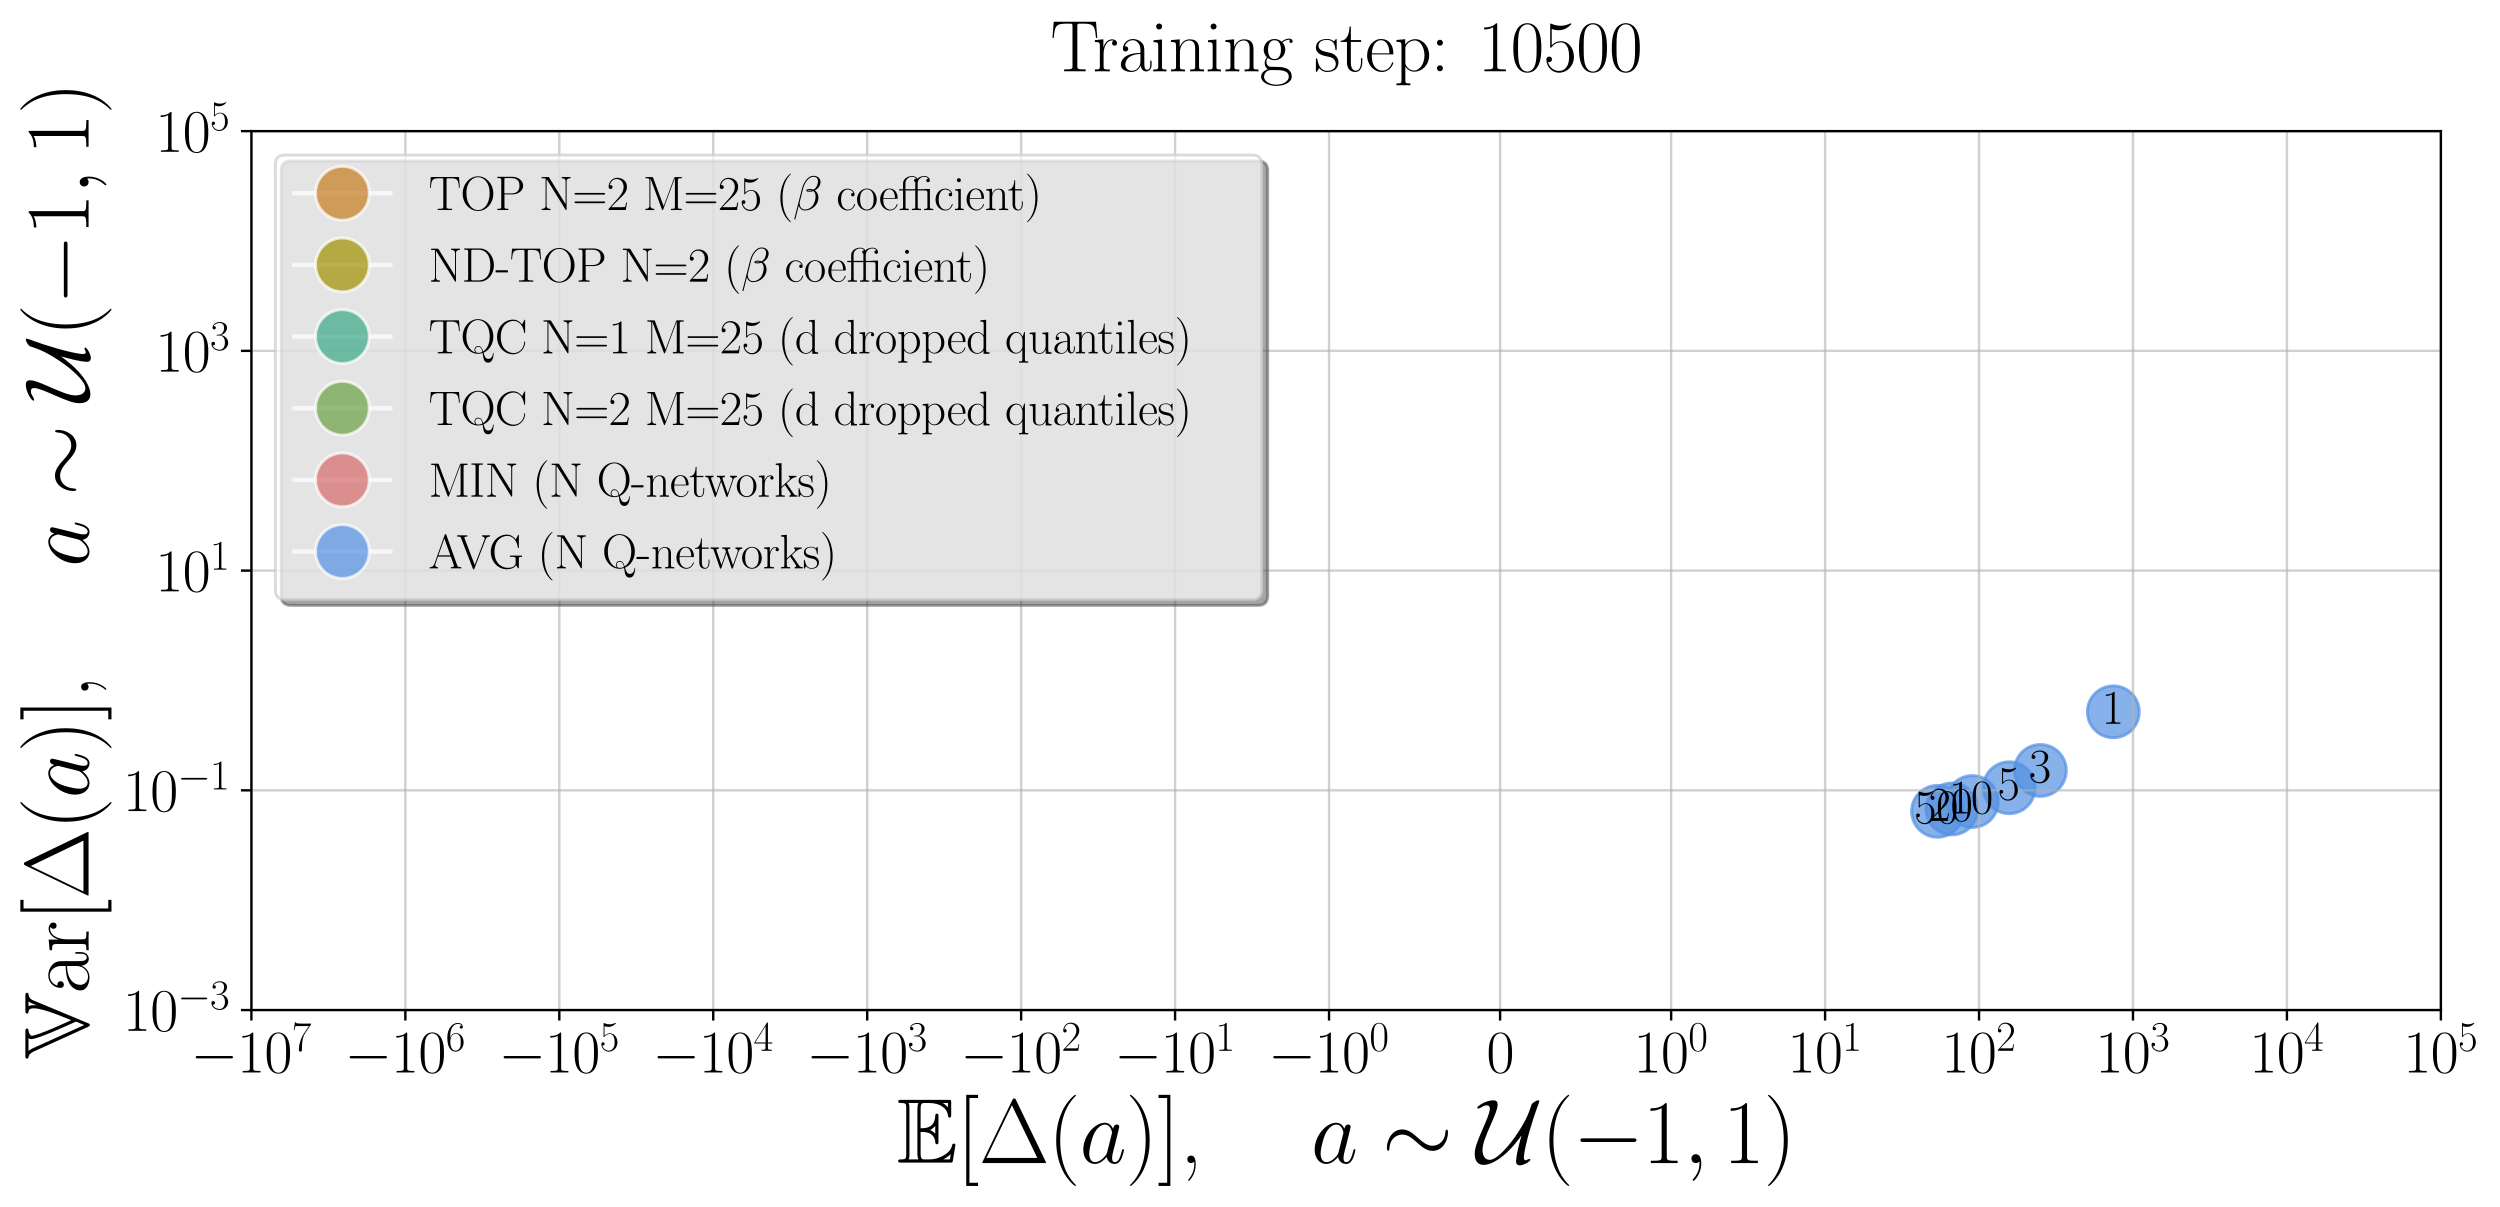 <?xml version="1.0" encoding="utf-8" standalone="no"?>
<!DOCTYPE svg PUBLIC "-//W3C//DTD SVG 1.1//EN"
  "http://www.w3.org/Graphics/SVG/1.1/DTD/svg11.dtd">
<svg xmlns:xlink="http://www.w3.org/1999/xlink" width="835.2pt" height="403.2pt" viewBox="0 0 835.2 403.2" xmlns="http://www.w3.org/2000/svg" version="1.1">
 <defs>
  <style type="text/css">*{stroke-linejoin: round; stroke-linecap: butt}</style>
 </defs>
 <g id="figure_1">
  <g id="patch_1">
   <path d="M 0 403.2 
L 835.2 403.2 
L 835.2 0 
L 0 0 
z
" style="fill: #ffffff"/>
  </g>
  <g id="axes_1">
   <g id="patch_2">
    <path d="M 83.989 337.451 
L 815.448 337.451 
L 815.448 43.804 
L 83.989 43.804 
z
" style="fill: #ffffff"/>
   </g>
   <g id="PathCollection_1">
    <defs>
     <path id="mefbf2dd78c" d="M 0 8.66 
C 2.297 8.66 4.5 7.748 6.124 6.124 
C 7.748 4.5 8.66 2.297 8.66 0 
C 8.66 -2.297 7.748 -4.5 6.124 -6.124 
C 4.5 -7.748 2.297 -8.66 0 -8.66 
C -2.297 -8.66 -4.5 -7.748 -6.124 -6.124 
C -7.748 -4.5 -8.66 -2.297 -8.66 0 
C -8.66 2.297 -7.748 4.5 -6.124 6.124 
C -4.5 7.748 -2.297 8.66 0 8.66 
z
" style="stroke: #5591e1; stroke-opacity: 0.7"/>
    </defs>
    <g clip-path="url(#pc694d8a602)">
     <use xlink:href="#mefbf2dd78c" x="706.013" y="237.802" style="fill: #5591e1; fill-opacity: 0.7; stroke: #5591e1; stroke-opacity: 0.7"/>
     <use xlink:href="#mefbf2dd78c" x="681.65" y="257.392" style="fill: #5591e1; fill-opacity: 0.7; stroke: #5591e1; stroke-opacity: 0.7"/>
     <use xlink:href="#mefbf2dd78c" x="671.224" y="263.17" style="fill: #5591e1; fill-opacity: 0.7; stroke: #5591e1; stroke-opacity: 0.7"/>
     <use xlink:href="#mefbf2dd78c" x="658.911" y="267.771" style="fill: #5591e1; fill-opacity: 0.7; stroke: #5591e1; stroke-opacity: 0.7"/>
     <use xlink:href="#mefbf2dd78c" x="652.101" y="270.248" style="fill: #5591e1; fill-opacity: 0.7; stroke: #5591e1; stroke-opacity: 0.7"/>
     <use xlink:href="#mefbf2dd78c" x="647.287" y="271.047" style="fill: #5591e1; fill-opacity: 0.7; stroke: #5591e1; stroke-opacity: 0.7"/>
    </g>
   </g>
   <g id="matplotlib.axis_1">
    <g id="xtick_1">
     <g id="line2d_1">
      <path d="M 83.989 337.451 
L 83.989 43.804 
" clip-path="url(#pc694d8a602)" style="fill: none; stroke: #b0b0b0; stroke-opacity: 0.6; stroke-width: 0.8; stroke-linecap: square"/>
     </g>
     <g id="line2d_2">
      <defs>
       <path id="m2f32bc5e2a" d="M 0 0 
L 0 3.5 
" style="stroke: #000000; stroke-width: 0.8"/>
      </defs>
      <g>
       <use xlink:href="#m2f32bc5e2a" x="83.989" y="337.451" style="stroke: #000000; stroke-width: 0.8"/>
      </g>
     </g>
     <g id="text_1">
      <!-- $\mathdefault{-10^{7}}$ -->
      <g transform="translate(63.688 358.288) scale(0.2 -0.2)">
       <defs>
        <path id="CMSY10-0" d="M 4218 1472 
C 4326 1472 4442 1472 4442 1600 
C 4442 1728 4326 1728 4218 1728 
L 755 1728 
C 646 1728 531 1728 531 1600 
C 531 1472 646 1472 755 1472 
L 4218 1472 
z
" transform="scale(0.016)"/>
        <path id="CMR17-31" d="M 1702 4058 
C 1702 4192 1696 4192 1606 4192 
C 1357 3916 979 3827 621 3827 
C 602 3827 570 3827 563 3808 
C 557 3795 557 3782 557 3648 
C 755 3648 1088 3686 1344 3839 
L 1344 461 
C 1344 236 1331 160 781 160 
L 589 160 
L 589 0 
C 896 0 1216 0 1523 0 
C 1830 0 2150 0 2458 0 
L 2458 160 
L 2266 160 
C 1715 160 1702 230 1702 458 
L 1702 4058 
z
" transform="scale(0.016)"/>
        <path id="CMR17-30" d="M 2688 2025 
C 2688 2416 2682 3080 2413 3591 
C 2176 4039 1798 4198 1466 4198 
C 1158 4198 768 4058 525 3597 
C 269 3118 243 2524 243 2025 
C 243 1661 250 1106 448 619 
C 723 -39 1216 -128 1466 -128 
C 1760 -128 2208 -7 2470 600 
C 2662 1042 2688 1559 2688 2025 
z
M 1466 -26 
C 1056 -26 813 325 723 812 
C 653 1188 653 1738 653 2096 
C 653 2588 653 2997 736 3387 
C 858 3929 1216 4096 1466 4096 
C 1728 4096 2067 3923 2189 3400 
C 2272 3036 2278 2607 2278 2096 
C 2278 1680 2278 1169 2202 792 
C 2067 95 1690 -26 1466 -26 
z
" transform="scale(0.016)"/>
        <path id="CMR17-37" d="M 2886 3941 
L 2886 4081 
L 1382 4081 
C 634 4081 621 4165 595 4288 
L 480 4288 
L 294 3094 
L 410 3094 
C 429 3215 474 3540 550 3661 
C 589 3712 1062 3712 1171 3712 
L 2579 3712 
L 1869 2661 
C 1395 1954 1069 999 1069 165 
C 1069 89 1069 -128 1299 -128 
C 1530 -128 1530 89 1530 171 
L 1530 465 
C 1530 1508 1709 2196 2003 2636 
L 2886 3941 
z
" transform="scale(0.016)"/>
       </defs>
       <use xlink:href="#CMSY10-0" transform="scale(0.996)"/>
       <use xlink:href="#CMR17-31" transform="translate(77.487 0) scale(0.996)"/>
       <use xlink:href="#CMR17-30" transform="translate(123.178 0) scale(0.996)"/>
       <use xlink:href="#CMR17-37" transform="translate(168.868 36.154) scale(0.697)"/>
      </g>
     </g>
    </g>
    <g id="xtick_2">
     <g id="line2d_3">
      <path d="M 135.42 337.451 
L 135.42 43.804 
" clip-path="url(#pc694d8a602)" style="fill: none; stroke: #b0b0b0; stroke-opacity: 0.6; stroke-width: 0.8; stroke-linecap: square"/>
     </g>
     <g id="line2d_4">
      <g>
       <use xlink:href="#m2f32bc5e2a" x="135.42" y="337.451" style="stroke: #000000; stroke-width: 0.8"/>
      </g>
     </g>
     <g id="text_2">
      <!-- $\mathdefault{-10^{6}}$ -->
      <g transform="translate(115.118 358.288) scale(0.2 -0.2)">
       <defs>
        <path id="CMR17-36" d="M 678 2176 
C 678 3690 1395 4032 1811 4032 
C 1946 4032 2272 4009 2400 3776 
C 2298 3776 2106 3776 2106 3553 
C 2106 3381 2246 3323 2336 3323 
C 2394 3323 2566 3348 2566 3560 
C 2566 3954 2246 4179 1805 4179 
C 1043 4179 243 3390 243 1984 
C 243 253 966 -128 1478 -128 
C 2099 -128 2688 427 2688 1283 
C 2688 2081 2170 2662 1517 2662 
C 1126 2662 838 2407 678 1960 
L 678 2176 
z
M 1478 25 
C 691 25 691 1200 691 1436 
C 691 1896 909 2560 1504 2560 
C 1613 2560 1926 2560 2138 2120 
C 2253 1870 2253 1609 2253 1289 
C 2253 944 2253 690 2118 434 
C 1978 171 1773 25 1478 25 
z
" transform="scale(0.016)"/>
       </defs>
       <use xlink:href="#CMSY10-0" transform="scale(0.996)"/>
       <use xlink:href="#CMR17-31" transform="translate(77.487 0) scale(0.996)"/>
       <use xlink:href="#CMR17-30" transform="translate(123.178 0) scale(0.996)"/>
       <use xlink:href="#CMR17-36" transform="translate(168.868 36.154) scale(0.697)"/>
      </g>
     </g>
    </g>
    <g id="xtick_3">
     <g id="line2d_5">
      <path d="M 186.85 337.451 
L 186.85 43.804 
" clip-path="url(#pc694d8a602)" style="fill: none; stroke: #b0b0b0; stroke-opacity: 0.6; stroke-width: 0.8; stroke-linecap: square"/>
     </g>
     <g id="line2d_6">
      <g>
       <use xlink:href="#m2f32bc5e2a" x="186.85" y="337.451" style="stroke: #000000; stroke-width: 0.8"/>
      </g>
     </g>
     <g id="text_3">
      <!-- $\mathdefault{-10^{5}}$ -->
      <g transform="translate(166.549 358.288) scale(0.2 -0.2)">
       <defs>
        <path id="CMR17-35" d="M 730 3692 
C 794 3666 1056 3584 1325 3584 
C 1920 3584 2246 3911 2432 4100 
C 2432 4157 2432 4192 2394 4192 
C 2387 4192 2374 4192 2323 4163 
C 2099 4058 1837 3973 1517 3973 
C 1325 3973 1037 3999 723 4139 
C 653 4171 640 4171 634 4171 
C 602 4171 595 4164 595 4037 
L 595 2203 
C 595 2089 595 2057 659 2057 
C 691 2057 704 2070 736 2114 
C 941 2401 1222 2522 1542 2522 
C 1766 2522 2246 2382 2246 1289 
C 2246 1085 2246 715 2054 421 
C 1894 159 1645 25 1370 25 
C 947 25 518 320 403 814 
C 429 807 480 795 506 795 
C 589 795 749 840 749 1038 
C 749 1210 627 1280 506 1280 
C 358 1280 262 1190 262 1011 
C 262 454 704 -128 1382 -128 
C 2042 -128 2669 440 2669 1264 
C 2669 2030 2170 2624 1549 2624 
C 1222 2624 947 2503 730 2274 
L 730 3692 
z
" transform="scale(0.016)"/>
       </defs>
       <use xlink:href="#CMSY10-0" transform="scale(0.996)"/>
       <use xlink:href="#CMR17-31" transform="translate(77.487 0) scale(0.996)"/>
       <use xlink:href="#CMR17-30" transform="translate(123.178 0) scale(0.996)"/>
       <use xlink:href="#CMR17-35" transform="translate(168.868 36.154) scale(0.697)"/>
      </g>
     </g>
    </g>
    <g id="xtick_4">
     <g id="line2d_7">
      <path d="M 238.281 337.451 
L 238.281 43.804 
" clip-path="url(#pc694d8a602)" style="fill: none; stroke: #b0b0b0; stroke-opacity: 0.6; stroke-width: 0.8; stroke-linecap: square"/>
     </g>
     <g id="line2d_8">
      <g>
       <use xlink:href="#m2f32bc5e2a" x="238.281" y="337.451" style="stroke: #000000; stroke-width: 0.8"/>
      </g>
     </g>
     <g id="text_4">
      <!-- $\mathdefault{-10^{4}}$ -->
      <g transform="translate(217.98 358.288) scale(0.2 -0.2)">
       <defs>
        <path id="CMR17-34" d="M 2150 4122 
C 2150 4256 2144 4256 2029 4256 
L 128 1254 
L 128 1088 
L 1779 1088 
L 1779 457 
C 1779 224 1766 160 1318 160 
L 1197 160 
L 1197 0 
C 1402 0 1747 0 1965 0 
C 2182 0 2528 0 2733 0 
L 2733 160 
L 2611 160 
C 2163 160 2150 224 2150 457 
L 2150 1088 
L 2803 1088 
L 2803 1254 
L 2150 1254 
L 2150 4122 
z
M 1798 3703 
L 1798 1254 
L 256 1254 
L 1798 3703 
z
" transform="scale(0.016)"/>
       </defs>
       <use xlink:href="#CMSY10-0" transform="scale(0.996)"/>
       <use xlink:href="#CMR17-31" transform="translate(77.487 0) scale(0.996)"/>
       <use xlink:href="#CMR17-30" transform="translate(123.178 0) scale(0.996)"/>
       <use xlink:href="#CMR17-34" transform="translate(168.868 36.154) scale(0.697)"/>
      </g>
     </g>
    </g>
    <g id="xtick_5">
     <g id="line2d_9">
      <path d="M 289.712 337.451 
L 289.712 43.804 
" clip-path="url(#pc694d8a602)" style="fill: none; stroke: #b0b0b0; stroke-opacity: 0.6; stroke-width: 0.8; stroke-linecap: square"/>
     </g>
     <g id="line2d_10">
      <g>
       <use xlink:href="#m2f32bc5e2a" x="289.712" y="337.451" style="stroke: #000000; stroke-width: 0.8"/>
      </g>
     </g>
     <g id="text_5">
      <!-- $\mathdefault{-10^{3}}$ -->
      <g transform="translate(269.411 358.288) scale(0.2 -0.2)">
       <defs>
        <path id="CMR17-33" d="M 1414 2157 
C 1984 2157 2234 1662 2234 1090 
C 2234 320 1824 25 1453 25 
C 1114 25 563 194 390 693 
C 422 680 454 680 486 680 
C 640 680 755 782 755 948 
C 755 1133 614 1216 486 1216 
C 378 1216 211 1165 211 926 
C 211 335 787 -128 1466 -128 
C 2176 -128 2720 430 2720 1085 
C 2720 1707 2208 2157 1600 2227 
C 2086 2328 2554 2756 2554 3329 
C 2554 3820 2048 4179 1472 4179 
C 890 4179 378 3829 378 3329 
C 378 3110 544 3072 627 3072 
C 762 3072 877 3155 877 3321 
C 877 3486 762 3569 627 3569 
C 602 3569 570 3569 544 3557 
C 730 3959 1235 4032 1459 4032 
C 1683 4032 2106 3925 2106 3320 
C 2106 3143 2080 2828 1862 2550 
C 1670 2304 1453 2304 1242 2284 
C 1210 2284 1062 2269 1037 2269 
C 992 2263 966 2257 966 2208 
C 966 2163 973 2157 1101 2157 
L 1414 2157 
z
" transform="scale(0.016)"/>
       </defs>
       <use xlink:href="#CMSY10-0" transform="scale(0.996)"/>
       <use xlink:href="#CMR17-31" transform="translate(77.487 0) scale(0.996)"/>
       <use xlink:href="#CMR17-30" transform="translate(123.178 0) scale(0.996)"/>
       <use xlink:href="#CMR17-33" transform="translate(168.868 36.154) scale(0.697)"/>
      </g>
     </g>
    </g>
    <g id="xtick_6">
     <g id="line2d_11">
      <path d="M 341.142 337.451 
L 341.142 43.804 
" clip-path="url(#pc694d8a602)" style="fill: none; stroke: #b0b0b0; stroke-opacity: 0.6; stroke-width: 0.8; stroke-linecap: square"/>
     </g>
     <g id="line2d_12">
      <g>
       <use xlink:href="#m2f32bc5e2a" x="341.142" y="337.451" style="stroke: #000000; stroke-width: 0.8"/>
      </g>
     </g>
     <g id="text_6">
      <!-- $\mathdefault{-10^{2}}$ -->
      <g transform="translate(320.841 358.288) scale(0.2 -0.2)">
       <defs>
        <path id="CMR17-32" d="M 2669 989 
L 2554 989 
C 2490 536 2438 459 2413 420 
C 2381 369 1920 369 1830 369 
L 602 369 
C 832 619 1280 1072 1824 1597 
C 2214 1967 2669 2402 2669 3035 
C 2669 3790 2067 4224 1395 4224 
C 691 4224 262 3604 262 3030 
C 262 2780 448 2748 525 2748 
C 589 2748 781 2787 781 3010 
C 781 3207 614 3264 525 3264 
C 486 3264 448 3258 422 3245 
C 544 3790 915 4058 1306 4058 
C 1862 4058 2227 3617 2227 3035 
C 2227 2479 1901 2000 1536 1584 
L 262 146 
L 262 0 
L 2515 0 
L 2669 989 
z
" transform="scale(0.016)"/>
       </defs>
       <use xlink:href="#CMSY10-0" transform="scale(0.996)"/>
       <use xlink:href="#CMR17-31" transform="translate(77.487 0) scale(0.996)"/>
       <use xlink:href="#CMR17-30" transform="translate(123.178 0) scale(0.996)"/>
       <use xlink:href="#CMR17-32" transform="translate(168.868 36.154) scale(0.697)"/>
      </g>
     </g>
    </g>
    <g id="xtick_7">
     <g id="line2d_13">
      <path d="M 392.573 337.451 
L 392.573 43.804 
" clip-path="url(#pc694d8a602)" style="fill: none; stroke: #b0b0b0; stroke-opacity: 0.6; stroke-width: 0.8; stroke-linecap: square"/>
     </g>
     <g id="line2d_14">
      <g>
       <use xlink:href="#m2f32bc5e2a" x="392.573" y="337.451" style="stroke: #000000; stroke-width: 0.8"/>
      </g>
     </g>
     <g id="text_7">
      <!-- $\mathdefault{-10^{1}}$ -->
      <g transform="translate(372.272 358.288) scale(0.2 -0.2)">
       <use xlink:href="#CMSY10-0" transform="scale(0.996)"/>
       <use xlink:href="#CMR17-31" transform="translate(77.487 0) scale(0.996)"/>
       <use xlink:href="#CMR17-30" transform="translate(123.178 0) scale(0.996)"/>
       <use xlink:href="#CMR17-31" transform="translate(168.868 36.154) scale(0.697)"/>
      </g>
     </g>
    </g>
    <g id="xtick_8">
     <g id="line2d_15">
      <path d="M 444.004 337.451 
L 444.004 43.804 
" clip-path="url(#pc694d8a602)" style="fill: none; stroke: #b0b0b0; stroke-opacity: 0.6; stroke-width: 0.8; stroke-linecap: square"/>
     </g>
     <g id="line2d_16">
      <g>
       <use xlink:href="#m2f32bc5e2a" x="444.004" y="337.451" style="stroke: #000000; stroke-width: 0.8"/>
      </g>
     </g>
     <g id="text_8">
      <!-- $\mathdefault{-10^{0}}$ -->
      <g transform="translate(423.703 358.288) scale(0.2 -0.2)">
       <use xlink:href="#CMSY10-0" transform="scale(0.996)"/>
       <use xlink:href="#CMR17-31" transform="translate(77.487 0) scale(0.996)"/>
       <use xlink:href="#CMR17-30" transform="translate(123.178 0) scale(0.996)"/>
       <use xlink:href="#CMR17-30" transform="translate(168.868 36.154) scale(0.697)"/>
      </g>
     </g>
    </g>
    <g id="xtick_9">
     <g id="line2d_17">
      <path d="M 501.149 337.451 
L 501.149 43.804 
" clip-path="url(#pc694d8a602)" style="fill: none; stroke: #b0b0b0; stroke-opacity: 0.6; stroke-width: 0.8; stroke-linecap: square"/>
     </g>
     <g id="line2d_18">
      <g>
       <use xlink:href="#m2f32bc5e2a" x="501.149" y="337.451" style="stroke: #000000; stroke-width: 0.8"/>
      </g>
     </g>
     <g id="text_9">
      <!-- $\mathdefault{0}$ -->
      <g transform="translate(496.58 358.288) scale(0.2 -0.2)">
       <use xlink:href="#CMR17-30" transform="scale(0.996)"/>
      </g>
     </g>
    </g>
    <g id="xtick_10">
     <g id="line2d_19">
      <path d="M 558.294 337.451 
L 558.294 43.804 
" clip-path="url(#pc694d8a602)" style="fill: none; stroke: #b0b0b0; stroke-opacity: 0.6; stroke-width: 0.8; stroke-linecap: square"/>
     </g>
     <g id="line2d_20">
      <g>
       <use xlink:href="#m2f32bc5e2a" x="558.294" y="337.451" style="stroke: #000000; stroke-width: 0.8"/>
      </g>
     </g>
     <g id="text_10">
      <!-- $\mathdefault{10^{0}}$ -->
      <g transform="translate(545.742 358.288) scale(0.2 -0.2)">
       <use xlink:href="#CMR17-31" transform="scale(0.996)"/>
       <use xlink:href="#CMR17-30" transform="translate(45.69 0) scale(0.996)"/>
       <use xlink:href="#CMR17-30" transform="translate(91.381 36.154) scale(0.697)"/>
      </g>
     </g>
    </g>
    <g id="xtick_11">
     <g id="line2d_21">
      <path d="M 609.725 337.451 
L 609.725 43.804 
" clip-path="url(#pc694d8a602)" style="fill: none; stroke: #b0b0b0; stroke-opacity: 0.6; stroke-width: 0.8; stroke-linecap: square"/>
     </g>
     <g id="line2d_22">
      <g>
       <use xlink:href="#m2f32bc5e2a" x="609.725" y="337.451" style="stroke: #000000; stroke-width: 0.8"/>
      </g>
     </g>
     <g id="text_11">
      <!-- $\mathdefault{10^{1}}$ -->
      <g transform="translate(597.173 358.288) scale(0.2 -0.2)">
       <use xlink:href="#CMR17-31" transform="scale(0.996)"/>
       <use xlink:href="#CMR17-30" transform="translate(45.69 0) scale(0.996)"/>
       <use xlink:href="#CMR17-31" transform="translate(91.381 36.154) scale(0.697)"/>
      </g>
     </g>
    </g>
    <g id="xtick_12">
     <g id="line2d_23">
      <path d="M 661.156 337.451 
L 661.156 43.804 
" clip-path="url(#pc694d8a602)" style="fill: none; stroke: #b0b0b0; stroke-opacity: 0.6; stroke-width: 0.8; stroke-linecap: square"/>
     </g>
     <g id="line2d_24">
      <g>
       <use xlink:href="#m2f32bc5e2a" x="661.156" y="337.451" style="stroke: #000000; stroke-width: 0.8"/>
      </g>
     </g>
     <g id="text_12">
      <!-- $\mathdefault{10^{2}}$ -->
      <g transform="translate(648.603 358.288) scale(0.2 -0.2)">
       <use xlink:href="#CMR17-31" transform="scale(0.996)"/>
       <use xlink:href="#CMR17-30" transform="translate(45.69 0) scale(0.996)"/>
       <use xlink:href="#CMR17-32" transform="translate(91.381 36.154) scale(0.697)"/>
      </g>
     </g>
    </g>
    <g id="xtick_13">
     <g id="line2d_25">
      <path d="M 712.586 337.451 
L 712.586 43.804 
" clip-path="url(#pc694d8a602)" style="fill: none; stroke: #b0b0b0; stroke-opacity: 0.6; stroke-width: 0.8; stroke-linecap: square"/>
     </g>
     <g id="line2d_26">
      <g>
       <use xlink:href="#m2f32bc5e2a" x="712.586" y="337.451" style="stroke: #000000; stroke-width: 0.8"/>
      </g>
     </g>
     <g id="text_13">
      <!-- $\mathdefault{10^{3}}$ -->
      <g transform="translate(700.034 358.288) scale(0.2 -0.2)">
       <use xlink:href="#CMR17-31" transform="scale(0.996)"/>
       <use xlink:href="#CMR17-30" transform="translate(45.69 0) scale(0.996)"/>
       <use xlink:href="#CMR17-33" transform="translate(91.381 36.154) scale(0.697)"/>
      </g>
     </g>
    </g>
    <g id="xtick_14">
     <g id="line2d_27">
      <path d="M 764.017 337.451 
L 764.017 43.804 
" clip-path="url(#pc694d8a602)" style="fill: none; stroke: #b0b0b0; stroke-opacity: 0.6; stroke-width: 0.8; stroke-linecap: square"/>
     </g>
     <g id="line2d_28">
      <g>
       <use xlink:href="#m2f32bc5e2a" x="764.017" y="337.451" style="stroke: #000000; stroke-width: 0.8"/>
      </g>
     </g>
     <g id="text_14">
      <!-- $\mathdefault{10^{4}}$ -->
      <g transform="translate(751.465 358.288) scale(0.2 -0.2)">
       <use xlink:href="#CMR17-31" transform="scale(0.996)"/>
       <use xlink:href="#CMR17-30" transform="translate(45.69 0) scale(0.996)"/>
       <use xlink:href="#CMR17-34" transform="translate(91.381 36.154) scale(0.697)"/>
      </g>
     </g>
    </g>
    <g id="xtick_15">
     <g id="line2d_29">
      <path d="M 815.448 337.451 
L 815.448 43.804 
" clip-path="url(#pc694d8a602)" style="fill: none; stroke: #b0b0b0; stroke-opacity: 0.6; stroke-width: 0.8; stroke-linecap: square"/>
     </g>
     <g id="line2d_30">
      <g>
       <use xlink:href="#m2f32bc5e2a" x="815.448" y="337.451" style="stroke: #000000; stroke-width: 0.8"/>
      </g>
     </g>
     <g id="text_15">
      <!-- $\mathdefault{10^{5}}$ -->
      <g transform="translate(802.895 358.288) scale(0.2 -0.2)">
       <use xlink:href="#CMR17-31" transform="scale(0.996)"/>
       <use xlink:href="#CMR17-30" transform="translate(45.69 0) scale(0.996)"/>
       <use xlink:href="#CMR17-35" transform="translate(91.381 36.154) scale(0.697)"/>
      </g>
     </g>
    </g>
    <g id="text_16">
     <!-- $\mathbb{E}[\Delta(a)]$, $\quad a \sim \mathcal{U}(-1,1)$ -->
     <g transform="translate(299.629 388.553) scale(0.3 -0.3)">
      <defs>
       <path id="MSBM10-45" d="M 1658 2176 
C 1818 2176 2125 2176 2349 2046 
C 2656 1853 2682 1517 2682 1480 
C 2688 1393 2688 1312 2797 1312 
C 2906 1312 2906 1401 2906 1517 
L 2906 3251 
C 2906 3353 2906 3456 2797 3456 
C 2688 3456 2682 3355 2682 3301 
C 2643 2432 1990 2432 1658 2432 
L 1658 3772 
C 1658 4198 1779 4198 1933 4198 
L 2240 4198 
C 3104 4198 3533 3759 3571 3320 
C 3578 3269 3584 3174 3686 3174 
C 3795 3174 3795 3276 3795 3385 
L 3795 4218 
C 3795 4416 3782 4416 3584 4416 
L 307 4416 
C 192 4416 90 4416 90 4304 
C 90 4198 211 4198 262 4198 
C 627 4198 653 4147 653 3832 
L 653 622 
C 653 320 634 256 294 256 
C 198 256 90 256 90 147 
C 90 32 192 32 307 32 
L 3699 32 
C 3821 32 3885 32 3904 123 
C 3910 129 4090 1213 4090 1245 
C 4090 1316 4032 1362 3981 1362 
C 3891 1362 3866 1278 3866 1271 
C 3827 1102 3763 828 3296 549 
C 2963 347 2637 256 2285 256 
L 1933 256 
C 1779 256 1658 256 1658 684 
L 1658 2176 
z
M 3571 4198 
L 3571 3896 
C 3462 4015 3341 4116 3206 4198 
L 3571 4198 
z
M 2323 2315 
C 2426 2360 2566 2456 2682 2590 
L 2682 2052 
C 2528 2225 2330 2308 2323 2308 
L 2323 2315 
z
M 877 3845 
C 877 3923 877 4083 826 4198 
L 1504 4198 
C 1434 4051 1434 3839 1434 3781 
L 1434 673 
C 1434 442 1478 314 1504 256 
L 826 256 
C 877 371 877 531 877 609 
L 877 3845 
z
M 3258 256 
L 3258 262 
C 3462 367 3635 504 3763 621 
C 3757 596 3712 308 3706 256 
L 3258 256 
z
" transform="scale(0.016)"/>
       <path id="CMR17-5b" d="M 1504 -1600 
L 1504 -1377 
L 902 -1377 
L 902 4544 
L 1504 4544 
L 1504 4767 
L 678 4767 
L 678 -1600 
L 1504 -1600 
z
" transform="scale(0.016)"/>
       <path id="CMR17-1" d="M 2598 4403 
C 2547 4512 2522 4512 2470 4512 
C 2394 4512 2387 4499 2342 4409 
L 269 109 
C 262 96 237 38 237 32 
C 237 6 243 0 358 0 
L 4576 0 
C 4691 0 4698 6 4698 32 
C 4698 38 4672 96 4666 109 
L 2598 4403 
z
M 2310 4038 
L 4083 358 
L 531 358 
L 2310 4038 
z
" transform="scale(0.016)"/>
       <path id="CMR17-28" d="M 1958 -1561 
C 1958 -1555 1958 -1542 1939 -1523 
C 1645 -1224 858 -407 858 1581 
C 858 3569 1632 4379 1946 4697 
C 1946 4704 1958 4717 1958 4736 
C 1958 4755 1939 4768 1914 4768 
C 1843 4768 1299 4296 986 3594 
C 666 2887 576 2199 576 1588 
C 576 1128 621 351 1005 -471 
C 1312 -1135 1837 -1600 1914 -1600 
C 1946 -1600 1958 -1587 1958 -1561 
z
" transform="scale(0.016)"/>
       <path id="CMMI12-61" d="M 1926 760 
C 1894 651 1894 639 1805 517 
C 1664 338 1382 64 1082 64 
C 819 64 672 300 672 677 
C 672 1028 870 1743 992 2012 
C 1210 2459 1510 2689 1760 2689 
C 2182 2689 2266 2165 2266 2114 
C 2266 2108 2246 2024 2240 2012 
L 1926 760 
z
M 2336 2395 
C 2266 2561 2093 2816 1760 2816 
C 1037 2816 256 1884 256 939 
C 256 307 627 -64 1062 -64 
C 1414 -64 1715 211 1894 422 
C 1958 45 2259 -64 2451 -64 
C 2643 -64 2797 51 2912 281 
C 3014 498 3104 888 3104 913 
C 3104 945 3078 971 3040 971 
C 2982 971 2976 939 2950 843 
C 2854 466 2733 64 2470 64 
C 2285 64 2272 230 2272 358 
C 2272 505 2291 575 2349 824 
C 2394 984 2426 1124 2477 1309 
C 2714 2267 2771 2497 2771 2535 
C 2771 2625 2701 2695 2605 2695 
C 2400 2695 2349 2472 2336 2395 
z
" transform="scale(0.016)"/>
       <path id="CMR17-29" d="M 1683 1581 
C 1683 2040 1638 2817 1254 3639 
C 947 4303 422 4768 346 4768 
C 326 4768 301 4761 301 4729 
C 301 4717 307 4710 314 4697 
C 621 4378 1402 3568 1402 1584 
C 1402 -407 627 -1217 314 -1537 
C 307 -1549 301 -1556 301 -1568 
C 301 -1600 326 -1600 346 -1600 
C 416 -1600 960 -1128 1274 -426 
C 1594 281 1683 969 1683 1581 
z
" transform="scale(0.016)"/>
       <path id="CMR17-5d" d="M 915 4767 
L 90 4767 
L 90 4544 
L 691 4544 
L 691 -1377 
L 90 -1377 
L 90 -1600 
L 915 -1600 
L 915 4767 
z
" transform="scale(0.016)"/>
       <path id="CMR17-2c" d="M 1011 102 
C 1024 45 1024 25 1024 -77 
C 1024 -463 896 -817 627 -1139 
C 595 -1170 595 -1183 595 -1197 
C 595 -1222 621 -1248 646 -1248 
C 685 -1248 1126 -799 1126 -87 
C 1126 124 1101 522 800 522 
C 659 522 538 427 538 261 
C 538 96 659 0 800 0 
C 877 0 960 32 1011 102 
z
" transform="scale(0.016)"/>
       <path id="CMSY10-18" d="M 4622 2138 
C 4622 2278 4584 2342 4533 2342 
C 4501 2342 4449 2298 4443 2176 
C 4417 1562 3995 1210 3547 1210 
C 3143 1210 2836 1485 2522 1760 
C 2196 2054 1863 2349 1428 2349 
C 730 2349 352 1645 352 1062 
C 352 858 435 858 442 858 
C 512 858 531 986 531 1005 
C 557 1709 1037 1990 1428 1990 
C 1831 1990 2138 1715 2452 1440 
C 2778 1146 3111 851 3547 851 
C 4245 851 4622 1555 4622 2138 
z
" transform="scale(0.016)"/>
       <path id="CMSY10-55" d="M 3155 1907 
C 3008 1372 2784 580 2784 88 
C 2784 -83 2893 -160 3046 -160 
C 3302 -160 3782 111 3782 237 
C 3782 269 3750 282 3718 282 
C 3642 282 3526 224 3456 186 
C 3373 199 3328 263 3328 352 
C 3328 1133 4058 3373 4243 3847 
C 4320 4026 4403 4288 4403 4339 
C 4403 4384 4365 4384 4339 4384 
C 4205 4384 3917 4211 3866 4090 
C 3782 3866 3770 3834 3693 3597 
C 3482 2989 2848 1933 2214 1191 
C 2016 967 1389 224 934 224 
C 627 224 435 487 435 910 
C 435 1359 685 1935 1069 2814 
C 1299 3340 1491 3794 1491 4083 
C 1491 4384 1286 4384 1171 4384 
C 678 4384 64 3987 64 3853 
C 64 3815 109 3815 134 3815 
C 211 3815 326 3866 429 3936 
C 474 3968 576 4032 749 4032 
C 890 4032 947 3943 947 3802 
C 947 3520 717 2995 448 2381 
C 26 1421 -109 1011 -109 640 
C -109 218 58 -128 512 -128 
C 909 -128 1491 135 2144 743 
C 2586 1159 2874 1543 3149 1914 
L 3155 1907 
z
" transform="scale(0.016)"/>
       <path id="CMMI12-3b" d="M 1248 -31 
C 1248 343 1126 619 864 619 
C 659 619 557 453 557 313 
C 557 172 653 0 870 0 
C 954 0 1024 26 1082 83 
C 1094 96 1101 96 1107 96 
C 1120 96 1120 5 1120 -27 
C 1120 -240 1082 -659 710 -1080 
C 640 -1157 640 -1170 640 -1183 
C 640 -1216 672 -1248 704 -1248 
C 755 -1248 1248 -771 1248 -31 
z
" transform="scale(0.016)"/>
      </defs>
      <use xlink:href="#MSBM10-45" transform="scale(0.996)"/>
      <use xlink:href="#CMR17-5b" transform="translate(66.418 0) scale(0.996)"/>
      <use xlink:href="#CMR17-1" transform="translate(91.289 0) scale(0.996)"/>
      <use xlink:href="#CMR17-28" transform="translate(168.208 0) scale(0.996)"/>
      <use xlink:href="#CMMI12-61" transform="translate(203.489 0) scale(0.996)"/>
      <use xlink:href="#CMR17-29" transform="translate(254.697 0) scale(0.996)"/>
      <use xlink:href="#CMR17-5d" transform="translate(289.978 0) scale(0.996)"/>
      <use xlink:href="#CMR17-2c" transform="translate(314.849 0) scale(0.996)"/>
      <use xlink:href="#CMMI12-61" transform="translate(461.177 0) scale(0.996)"/>
      <use xlink:href="#CMSY10-18" transform="translate(540.059 0) scale(0.996)"/>
      <use xlink:href="#CMSY10-55" transform="translate(645.22 0) scale(0.996)"/>
      <use xlink:href="#CMR17-28" transform="translate(717.463 0) scale(0.996)"/>
      <use xlink:href="#CMSY10-0" transform="translate(752.744 0) scale(0.996)"/>
      <use xlink:href="#CMR17-31" transform="translate(830.231 0) scale(0.996)"/>
      <use xlink:href="#CMMI12-3b" transform="translate(875.922 0) scale(0.996)"/>
      <use xlink:href="#CMR17-31" transform="translate(919.623 0) scale(0.996)"/>
      <use xlink:href="#CMR17-29" transform="translate(965.314 0) scale(0.996)"/>
     </g>
    </g>
   </g>
   <g id="matplotlib.axis_2">
    <g id="ytick_1">
     <g id="line2d_31">
      <path d="M 83.989 337.451 
L 815.448 337.451 
" clip-path="url(#pc694d8a602)" style="fill: none; stroke: #b0b0b0; stroke-opacity: 0.6; stroke-width: 0.8; stroke-linecap: square"/>
     </g>
     <g id="line2d_32">
      <defs>
       <path id="m996370042a" d="M 0 0 
L -3.5 0 
" style="stroke: #000000; stroke-width: 0.8"/>
      </defs>
      <g>
       <use xlink:href="#m996370042a" x="83.989" y="337.451" style="stroke: #000000; stroke-width: 0.8"/>
      </g>
     </g>
     <g id="text_17">
      <!-- $\mathdefault{10^{-3}}$ -->
      <g transform="translate(41.036 344.37) scale(0.2 -0.2)">
       <use xlink:href="#CMR17-31" transform="scale(0.996)"/>
       <use xlink:href="#CMR17-30" transform="translate(45.69 0) scale(0.996)"/>
       <use xlink:href="#CMSY10-0" transform="translate(91.381 36.154) scale(0.697)"/>
       <use xlink:href="#CMR17-33" transform="translate(145.622 36.154) scale(0.697)"/>
      </g>
     </g>
    </g>
    <g id="ytick_2">
     <g id="line2d_33">
      <path d="M 83.989 264.04 
L 815.448 264.04 
" clip-path="url(#pc694d8a602)" style="fill: none; stroke: #b0b0b0; stroke-opacity: 0.6; stroke-width: 0.8; stroke-linecap: square"/>
     </g>
     <g id="line2d_34">
      <g>
       <use xlink:href="#m996370042a" x="83.989" y="264.04" style="stroke: #000000; stroke-width: 0.8"/>
      </g>
     </g>
     <g id="text_18">
      <!-- $\mathdefault{10^{-1}}$ -->
      <g transform="translate(41.036 270.958) scale(0.2 -0.2)">
       <use xlink:href="#CMR17-31" transform="scale(0.996)"/>
       <use xlink:href="#CMR17-30" transform="translate(45.69 0) scale(0.996)"/>
       <use xlink:href="#CMSY10-0" transform="translate(91.381 36.154) scale(0.697)"/>
       <use xlink:href="#CMR17-31" transform="translate(145.622 36.154) scale(0.697)"/>
      </g>
     </g>
    </g>
    <g id="ytick_3">
     <g id="line2d_35">
      <path d="M 83.989 190.628 
L 815.448 190.628 
" clip-path="url(#pc694d8a602)" style="fill: none; stroke: #b0b0b0; stroke-opacity: 0.6; stroke-width: 0.8; stroke-linecap: square"/>
     </g>
     <g id="line2d_36">
      <g>
       <use xlink:href="#m996370042a" x="83.989" y="190.628" style="stroke: #000000; stroke-width: 0.8"/>
      </g>
     </g>
     <g id="text_19">
      <!-- $\mathdefault{10^{1}}$ -->
      <g transform="translate(51.884 197.546) scale(0.2 -0.2)">
       <use xlink:href="#CMR17-31" transform="scale(0.996)"/>
       <use xlink:href="#CMR17-30" transform="translate(45.69 0) scale(0.996)"/>
       <use xlink:href="#CMR17-31" transform="translate(91.381 36.154) scale(0.697)"/>
      </g>
     </g>
    </g>
    <g id="ytick_4">
     <g id="line2d_37">
      <path d="M 83.989 117.216 
L 815.448 117.216 
" clip-path="url(#pc694d8a602)" style="fill: none; stroke: #b0b0b0; stroke-opacity: 0.6; stroke-width: 0.8; stroke-linecap: square"/>
     </g>
     <g id="line2d_38">
      <g>
       <use xlink:href="#m996370042a" x="83.989" y="117.216" style="stroke: #000000; stroke-width: 0.8"/>
      </g>
     </g>
     <g id="text_20">
      <!-- $\mathdefault{10^{3}}$ -->
      <g transform="translate(51.884 124.135) scale(0.2 -0.2)">
       <use xlink:href="#CMR17-31" transform="scale(0.996)"/>
       <use xlink:href="#CMR17-30" transform="translate(45.69 0) scale(0.996)"/>
       <use xlink:href="#CMR17-33" transform="translate(91.381 36.154) scale(0.697)"/>
      </g>
     </g>
    </g>
    <g id="ytick_5">
     <g id="line2d_39">
      <path d="M 83.989 43.804 
L 815.448 43.804 
" clip-path="url(#pc694d8a602)" style="fill: none; stroke: #b0b0b0; stroke-opacity: 0.6; stroke-width: 0.8; stroke-linecap: square"/>
     </g>
     <g id="line2d_40">
      <g>
       <use xlink:href="#m996370042a" x="83.989" y="43.804" style="stroke: #000000; stroke-width: 0.8"/>
      </g>
     </g>
     <g id="text_21">
      <!-- $\mathdefault{10^{5}}$ -->
      <g transform="translate(51.884 50.723) scale(0.2 -0.2)">
       <use xlink:href="#CMR17-31" transform="scale(0.996)"/>
       <use xlink:href="#CMR17-30" transform="translate(45.69 0) scale(0.996)"/>
       <use xlink:href="#CMR17-35" transform="translate(91.381 36.154) scale(0.697)"/>
      </g>
     </g>
    </g>
    <g id="text_22">
     <!-- $\mathbb{V}\text{ar}[\Delta(a)]$, $\quad a \sim \mathcal{U}(-1,1)$ -->
     <g transform="translate(29.589 353.693) rotate(-90) scale(0.3 -0.3)">
      <defs>
       <path id="MSBM10-56" d="M 4077 3866 
C 4109 3942 4205 4166 4474 4192 
C 4512 4192 4608 4205 4608 4301 
C 4608 4416 4512 4416 4397 4416 
L 3366 4416 
C 3251 4416 3155 4416 3155 4297 
C 3155 4198 3251 4198 3290 4192 
C 3386 4179 3520 4154 3520 3821 
C 3520 3443 3315 2835 3206 2528 
C 3162 2400 3162 2387 2694 1216 
C 2579 1453 1600 3577 1600 3993 
C 1600 4039 1747 4178 1984 4198 
C 2086 4198 2106 4269 2106 4301 
C 2106 4416 2010 4416 1894 4416 
L 218 4416 
C 102 4416 6 4416 6 4301 
C 6 4211 90 4198 141 4192 
C 352 4160 486 3859 499 3840 
L 2221 45 
C 2266 -51 2298 -90 2355 -90 
C 2426 -90 2445 -58 2483 45 
L 4077 3866 
z
M 4013 4198 
C 3936 4114 3904 4036 3859 3933 
C 3834 3861 3763 3694 3731 3622 
C 3738 3681 3744 3764 3744 3823 
C 3744 3907 3738 4082 3667 4198 
L 4013 4198 
z
M 730 3895 
C 672 4018 557 4198 544 4198 
L 1453 4198 
C 1421 4172 1370 4140 1370 4006 
C 1370 3570 2189 1775 2592 883 
L 2355 300 
L 730 3895 
z
" transform="scale(0.016)"/>
       <path id="CMR17-61" d="M 2304 1653 
C 2304 2072 2304 2294 2035 2543 
C 1798 2752 1523 2816 1306 2816 
C 800 2816 435 2407 435 1971 
C 435 1728 627 1728 666 1728 
C 749 1728 896 1778 896 1954 
C 896 2112 774 2181 666 2181 
C 640 2181 608 2174 589 2168 
C 723 2592 1069 2714 1293 2714 
C 1613 2714 1965 2429 1965 1885 
L 1965 1600 
C 1587 1600 1133 1549 774 1357 
C 371 1133 256 813 256 570 
C 256 77 832 -64 1171 -64 
C 1523 -64 1850 139 1990 511 
C 2003 233 2182 -18 2464 -18 
C 2598 -18 2938 70 2938 567 
L 2938 920 
L 2822 920 
L 2822 562 
C 2822 178 2650 128 2566 128 
C 2304 128 2304 458 2304 738 
L 2304 1653 
z
M 1965 870 
C 1965 317 1568 38 1216 38 
C 896 38 646 275 646 570 
C 646 761 730 1100 1101 1305 
C 1408 1478 1760 1504 1965 1504 
L 1965 870 
z
" transform="scale(0.016)"/>
       <path id="CMR17-72" d="M 960 1497 
C 960 2112 1222 2688 1702 2688 
C 1747 2688 1792 2682 1837 2662 
C 1837 2662 1696 2617 1696 2452 
C 1696 2298 1818 2234 1914 2234 
C 1990 2234 2131 2279 2131 2458 
C 2131 2663 1926 2790 1709 2790 
C 1222 2790 1011 2317 947 2093 
L 941 2093 
L 941 2790 
L 198 2720 
L 198 2554 
C 576 2554 634 2515 634 2208 
L 634 428 
C 634 184 608 153 198 153 
L 198 -13 
C 352 0 646 0 813 0 
C 998 0 1325 0 1498 -13 
L 1498 153 
C 1037 153 960 153 960 440 
L 960 1497 
z
" transform="scale(0.016)"/>
      </defs>
      <use xlink:href="#MSBM10-56" transform="scale(0.996)"/>
      <use xlink:href="#CMR17-61" transform="translate(71.953 0) scale(0.996)"/>
      <use xlink:href="#CMR17-72" transform="translate(117.643 0) scale(0.996)"/>
      <use xlink:href="#CMR17-5b" transform="translate(152.924 0) scale(0.996)"/>
      <use xlink:href="#CMR17-1" transform="translate(177.795 0) scale(0.996)"/>
      <use xlink:href="#CMR17-28" transform="translate(254.714 0) scale(0.996)"/>
      <use xlink:href="#CMMI12-61" transform="translate(289.995 0) scale(0.996)"/>
      <use xlink:href="#CMR17-29" transform="translate(341.203 0) scale(0.996)"/>
      <use xlink:href="#CMR17-5d" transform="translate(376.484 0) scale(0.996)"/>
      <use xlink:href="#CMR17-2c" transform="translate(401.355 0) scale(0.996)"/>
      <use xlink:href="#CMMI12-61" transform="translate(547.683 0) scale(0.996)"/>
      <use xlink:href="#CMSY10-18" transform="translate(626.565 0) scale(0.996)"/>
      <use xlink:href="#CMSY10-55" transform="translate(731.726 0) scale(0.996)"/>
      <use xlink:href="#CMR17-28" transform="translate(803.969 0) scale(0.996)"/>
      <use xlink:href="#CMSY10-0" transform="translate(839.25 0) scale(0.996)"/>
      <use xlink:href="#CMR17-31" transform="translate(916.737 0) scale(0.996)"/>
      <use xlink:href="#CMMI12-3b" transform="translate(962.428 0) scale(0.996)"/>
      <use xlink:href="#CMR17-31" transform="translate(1006.129 0) scale(0.996)"/>
      <use xlink:href="#CMR17-29" transform="translate(1051.82 0) scale(0.996)"/>
     </g>
    </g>
   </g>
   <g id="patch_3">
    <path d="M 83.989 337.451 
L 83.989 43.804 
" style="fill: none; stroke: #000000; stroke-width: 0.8; stroke-linejoin: miter; stroke-linecap: square"/>
   </g>
   <g id="patch_4">
    <path d="M 815.448 337.451 
L 815.448 43.804 
" style="fill: none; stroke: #000000; stroke-width: 0.8; stroke-linejoin: miter; stroke-linecap: square"/>
   </g>
   <g id="patch_5">
    <path d="M 83.989 337.451 
L 815.448 337.451 
" style="fill: none; stroke: #000000; stroke-width: 0.8; stroke-linejoin: miter; stroke-linecap: square"/>
   </g>
   <g id="patch_6">
    <path d="M 83.989 43.804 
L 815.448 43.804 
" style="fill: none; stroke: #000000; stroke-width: 0.8; stroke-linejoin: miter; stroke-linecap: square"/>
   </g>
   <g id="text_23">
    <!-- 1 -->
    <g transform="translate(702.111 241.787) scale(0.16 -0.16)">
     <use xlink:href="#CMR17-31" transform="scale(0.996)"/>
    </g>
   </g>
   <g id="text_24">
    <!-- 3 -->
    <g transform="translate(677.748 261.377) scale(0.16 -0.16)">
     <use xlink:href="#CMR17-33" transform="scale(0.996)"/>
    </g>
   </g>
   <g id="text_25">
    <!-- 5 -->
    <g transform="translate(667.322 267.155) scale(0.16 -0.16)">
     <use xlink:href="#CMR17-35" transform="scale(0.996)"/>
    </g>
   </g>
   <g id="text_26">
    <!-- 10 -->
    <g transform="translate(651.107 271.756) scale(0.16 -0.16)">
     <use xlink:href="#CMR17-31" transform="scale(0.996)"/>
     <use xlink:href="#CMR17-30" transform="translate(45.69 0) scale(0.996)"/>
    </g>
   </g>
   <g id="text_27">
    <!-- 20 -->
    <g transform="translate(644.297 274.233) scale(0.16 -0.16)">
     <use xlink:href="#CMR17-32" transform="scale(0.996)"/>
     <use xlink:href="#CMR17-30" transform="translate(45.69 0) scale(0.996)"/>
    </g>
   </g>
   <g id="text_28">
    <!-- 50 -->
    <g transform="translate(639.483 275.032) scale(0.16 -0.16)">
     <use xlink:href="#CMR17-35" transform="scale(0.996)"/>
     <use xlink:href="#CMR17-30" transform="translate(45.69 0) scale(0.996)"/>
    </g>
   </g>
   <g id="text_29">
    <!-- Training step: 10500 -->
    <g transform="translate(350.929 23.804) scale(0.24 -0.24)">
     <defs>
      <path id="CMR17-54" d="M 3981 4326 
L 288 4326 
L 179 2918 
L 294 2918 
C 378 3976 467 4160 1453 4160 
C 1568 4160 1754 4160 1805 4154 
C 1926 4135 1926 4058 1926 3912 
L 1926 459 
C 1926 230 1907 160 1376 160 
L 1197 160 
L 1197 0 
C 1504 0 1824 0 2138 0 
C 2451 0 2771 0 3078 0 
L 3078 160 
L 2899 160 
C 2368 160 2349 230 2349 459 
L 2349 3912 
C 2349 4052 2349 4129 2464 4154 
C 2515 4160 2701 4160 2816 4160 
C 3795 4160 3891 3976 3974 2918 
L 4090 2918 
L 3981 4326 
z
" transform="scale(0.016)"/>
      <path id="CMR17-69" d="M 992 3909 
C 992 4049 877 4170 730 4170 
C 589 4170 467 4056 467 3909 
C 467 3769 582 3648 730 3648 
C 870 3648 992 3763 992 3909 
z
M 243 2706 
L 243 2541 
C 602 2541 653 2502 653 2197 
L 653 427 
C 653 184 627 153 218 153 
L 218 -13 
C 371 0 646 0 806 0 
C 960 0 1222 0 1370 -13 
L 1370 153 
C 992 153 979 191 979 420 
L 979 2776 
L 243 2706 
z
" transform="scale(0.016)"/>
      <path id="CMR17-6e" d="M 2656 1933 
C 2656 2259 2592 2790 1837 2790 
C 1331 2790 1069 2400 973 2144 
L 966 2144 
L 966 2790 
L 211 2720 
L 211 2554 
C 589 2554 646 2515 646 2208 
L 646 428 
C 646 184 621 153 211 153 
L 211 -13 
C 365 0 646 0 813 0 
C 979 0 1267 0 1421 -13 
L 1421 153 
C 1011 153 986 178 986 428 
L 986 1658 
C 986 2247 1344 2688 1792 2688 
C 2266 2688 2317 2266 2317 1958 
L 2317 428 
C 2317 184 2291 153 1882 153 
L 1882 -13 
C 2035 0 2317 0 2483 0 
C 2650 0 2938 0 3091 -13 
L 3091 153 
C 2682 153 2656 178 2656 428 
L 2656 1933 
z
" transform="scale(0.016)"/>
      <path id="CMR17-67" d="M 710 1164 
C 832 1068 1043 960 1299 960 
C 1805 960 2240 1357 2240 1888 
C 2240 2054 2189 2310 1997 2509 
C 2176 2692 2438 2752 2586 2752 
C 2611 2752 2650 2752 2682 2734 
C 2656 2728 2598 2703 2598 2605 
C 2598 2527 2656 2471 2739 2471 
C 2835 2471 2886 2533 2886 2614 
C 2886 2731 2790 2854 2586 2854 
C 2330 2854 2106 2738 1926 2580 
C 1734 2753 1504 2816 1299 2816 
C 794 2816 358 2419 358 1888 
C 358 1522 570 1292 634 1228 
C 442 1004 442 743 442 711 
C 442 545 506 302 723 168 
C 390 85 128 -169 128 -486 
C 128 -943 736 -1280 1466 -1280 
C 2170 -1280 2803 -956 2803 -479 
C 2803 384 1856 384 1363 384 
C 1216 384 954 384 922 391 
C 723 423 589 602 589 826 
C 589 883 589 1024 710 1164 
z
M 1299 1068 
C 736 1068 736 1760 736 1889 
C 736 2016 736 2708 1299 2708 
C 1862 2708 1862 2016 1862 1889 
C 1862 1760 1862 1068 1299 1068 
z
M 1466 -1171 
C 826 -1171 384 -835 384 -486 
C 384 -289 493 -105 634 -4 
C 794 104 858 104 1293 104 
C 1818 104 2547 104 2547 -486 
C 2547 -835 2106 -1171 1466 -1171 
z
" transform="scale(0.016)"/>
      <path id="CMR17-73" d="M 1978 2697 
C 1978 2813 1971 2819 1933 2819 
C 1907 2819 1901 2813 1824 2717 
C 1805 2691 1747 2626 1728 2601 
C 1523 2819 1235 2819 1126 2819 
C 416 2819 160 2447 160 2076 
C 160 1498 813 1365 998 1325 
C 1402 1243 1542 1217 1677 1101 
C 1760 1025 1901 884 1901 654 
C 1901 384 1747 38 1158 38 
C 602 38 403 460 288 1021 
C 269 1110 269 1117 218 1117 
C 166 1117 160 1110 160 983 
L 160 63 
C 160 -51 166 -58 205 -58 
C 237 -58 243 -51 275 0 
C 314 57 410 211 448 276 
C 576 103 800 -64 1158 -64 
C 1792 -64 2131 283 2131 784 
C 2131 1112 1958 1285 1875 1362 
C 1683 1561 1459 1606 1190 1657 
C 838 1735 390 1825 390 2217 
C 390 2383 480 2737 1126 2737 
C 1811 2737 1850 2094 1862 1888 
C 1869 1856 1901 1849 1920 1849 
C 1978 1849 1978 1869 1978 1978 
L 1978 2697 
z
" transform="scale(0.016)"/>
      <path id="CMR17-74" d="M 966 2560 
L 1862 2560 
L 1862 2725 
L 966 2725 
L 966 3904 
L 851 3904 
C 838 3245 614 2668 70 2668 
L 70 2560 
L 627 2560 
L 627 771 
C 627 650 627 -64 1370 -64 
C 1747 -64 1965 306 1965 777 
L 1965 1140 
L 1850 1140 
L 1850 783 
C 1850 344 1677 51 1408 51 
C 1222 51 966 178 966 758 
L 966 2560 
z
" transform="scale(0.016)"/>
      <path id="CMR17-65" d="M 2438 1472 
C 2464 1498 2464 1511 2464 1576 
C 2464 2238 2118 2816 1389 2816 
C 710 2816 173 2169 173 1383 
C 173 551 781 -64 1459 -64 
C 2176 -64 2458 607 2458 740 
C 2458 784 2419 784 2406 784 
C 2362 784 2355 771 2330 696 
C 2189 265 1837 51 1504 51 
C 1229 51 954 203 781 480 
C 582 803 582 1176 582 1472 
L 2438 1472 
z
M 589 1568 
C 634 2505 1126 2714 1382 2714 
C 1818 2714 2112 2297 2118 1568 
L 589 1568 
z
" transform="scale(0.016)"/>
      <path id="CMR17-70" d="M 1408 -1063 
C 998 -1063 973 -1037 973 -789 
L 973 402 
C 1158 134 1427 -38 1766 -38 
C 2406 -38 3053 523 3053 1388 
C 3053 2191 2496 2802 1837 2802 
C 1453 2802 1139 2592 960 2338 
L 960 2802 
L 198 2732 
L 198 2567 
C 576 2567 634 2528 634 2223 
L 634 -789 
C 634 -1031 608 -1063 198 -1063 
L 198 -1228 
C 352 -1216 634 -1216 800 -1216 
C 966 -1216 1254 -1216 1408 -1228 
L 1408 -1063 
z
M 973 2012 
C 973 2102 973 2235 1222 2471 
C 1254 2497 1472 2688 1792 2688 
C 2259 2688 2643 2108 2643 1382 
C 2643 656 2234 64 1728 64 
C 1498 64 1248 172 1056 472 
C 973 612 973 650 973 752 
L 973 2012 
z
" transform="scale(0.016)"/>
      <path id="CMR17-3a" d="M 1062 2491 
C 1062 2650 934 2752 800 2752 
C 672 2752 538 2650 538 2491 
C 538 2332 666 2230 800 2230 
C 928 2230 1062 2332 1062 2491 
z
M 1062 261 
C 1062 420 934 522 800 522 
C 672 522 538 420 538 261 
C 538 102 666 0 800 0 
C 928 0 1062 102 1062 261 
z
" transform="scale(0.016)"/>
     </defs>
     <use xlink:href="#CMR17-54" transform="scale(0.996)"/>
     <use xlink:href="#CMR17-72" transform="translate(58.703 0) scale(0.996)"/>
     <use xlink:href="#CMR17-61" transform="translate(93.983 0) scale(0.996)"/>
     <use xlink:href="#CMR17-69" transform="translate(139.674 0) scale(0.996)"/>
     <use xlink:href="#CMR17-6e" transform="translate(164.545 0) scale(0.996)"/>
     <use xlink:href="#CMR17-69" transform="translate(215.44 0) scale(0.996)"/>
     <use xlink:href="#CMR17-6e" transform="translate(240.311 0) scale(0.996)"/>
     <use xlink:href="#CMR17-67" transform="translate(291.207 0) scale(0.996)"/>
     <use xlink:href="#CMR17-73" transform="translate(366.973 0) scale(0.996)"/>
     <use xlink:href="#CMR17-74" transform="translate(402.775 0) scale(0.996)"/>
     <use xlink:href="#CMR17-65" transform="translate(438.055 0) scale(0.996)"/>
     <use xlink:href="#CMR17-70" transform="translate(478.541 0) scale(0.996)"/>
     <use xlink:href="#CMR17-3a" transform="translate(529.436 0) scale(0.996)"/>
     <use xlink:href="#CMR17-31" transform="translate(594.793 0) scale(0.996)"/>
     <use xlink:href="#CMR17-30" transform="translate(640.484 0) scale(0.996)"/>
     <use xlink:href="#CMR17-35" transform="translate(686.174 0) scale(0.996)"/>
     <use xlink:href="#CMR17-30" transform="translate(731.864 0) scale(0.996)"/>
     <use xlink:href="#CMR17-30" transform="translate(777.555 0) scale(0.996)"/>
    </g>
   </g>
   <g id="legend_1">
    <g id="patch_7">
     <path d="M 97.189 202.246 
L 420.303 202.246 
Q 423.503 202.246 423.503 199.046 
L 423.503 57.004 
Q 423.503 53.804 420.303 53.804 
L 97.189 53.804 
Q 93.989 53.804 93.989 57.004 
L 93.989 199.046 
Q 93.989 202.246 97.189 202.246 
z
" style="fill: #4d4d4d; opacity: 0.5; stroke: #4d4d4d; stroke-linejoin: miter"/>
    </g>
    <g id="patch_8">
     <path d="M 95.189 200.246 
L 418.303 200.246 
Q 421.503 200.246 421.503 197.046 
L 421.503 55.004 
Q 421.503 51.804 418.303 51.804 
L 95.189 51.804 
Q 91.989 51.804 91.989 55.004 
L 91.989 197.046 
Q 91.989 200.246 95.189 200.246 
z
" style="fill: #ffffff; opacity: 0.7; stroke: #cccccc; stroke-linejoin: miter"/>
    </g>
    <g id="line2d_41">
     <path d="M 98.389 64.56 
L 114.389 64.56 
L 130.389 64.56 
" style="fill: none; stroke: #ffffff; stroke-opacity: 0.7; stroke-width: 1.5; stroke-linecap: square"/>
     <defs>
      <path id="m5a6689e1c8" d="M 0 9 
C 2.387 9 4.676 8.052 6.364 6.364 
C 8.052 4.676 9 2.387 9 0 
C 9 -2.387 8.052 -4.676 6.364 -6.364 
C 4.676 -8.052 2.387 -9 0 -9 
C -2.387 -9 -4.676 -8.052 -6.364 -6.364 
C -8.052 -4.676 -9 -2.387 -9 0 
C -9 2.387 -8.052 4.676 -6.364 6.364 
C -4.676 8.052 -2.387 9 0 9 
z
" style="stroke: #ffffff; stroke-opacity: 0.7"/>
     </defs>
     <g>
      <use xlink:href="#m5a6689e1c8" x="114.389" y="64.56" style="fill: #c77c1e; fill-opacity: 0.7; stroke: #ffffff; stroke-opacity: 0.7"/>
     </g>
    </g>
    <g id="text_30">
     <!-- TOP N=2 M=25 ($\beta$ coefficient) -->
     <g transform="translate(143.189 70.16) scale(0.16 -0.16)">
      <defs>
       <path id="CMR17-4f" d="M 4307 2135 
C 4307 3437 3366 4416 2304 4416 
C 1216 4416 294 3424 294 2135 
C 294 845 1229 -128 2298 -128 
C 3392 -128 4307 864 4307 2135 
z
M 2304 -13 
C 1574 -13 781 711 781 2217 
C 781 3716 1651 4301 2298 4301 
C 2976 4301 3821 3698 3821 2217 
C 3821 686 3008 -13 2304 -13 
z
" transform="scale(0.016)"/>
       <path id="CMR17-50" d="M 1267 2042 
L 2291 2042 
C 3117 2042 3718 2578 3718 3184 
C 3718 3791 3130 4352 2291 4352 
L 333 4352 
L 333 4186 
C 774 4186 845 4186 845 3899 
L 845 446 
C 845 160 774 160 333 160 
L 333 0 
C 518 0 858 0 1056 0 
C 1254 0 1594 0 1779 0 
L 1779 160 
C 1338 160 1267 160 1267 446 
L 1267 2042 
z
M 1254 2176 
L 1254 3938 
C 1254 4155 1267 4186 1523 4186 
L 2170 4186 
C 2995 4186 3232 3714 3232 3184 
C 3232 2604 2950 2176 2170 2176 
L 1254 2176 
z
" transform="scale(0.016)"/>
       <path id="CMR17-4e" d="M 1312 4250 
C 1267 4320 1261 4320 1139 4320 
L 326 4320 
L 326 4160 
L 448 4160 
C 704 4160 819 4129 838 4122 
L 838 610 
C 838 451 838 153 326 153 
L 326 -13 
C 474 0 742 0 902 0 
C 1062 0 1331 0 1478 -13 
L 1478 153 
C 966 153 966 451 966 610 
L 966 4033 
C 1011 3995 1011 3982 1056 3919 
L 3430 76 
C 3475 0 3494 0 3526 0 
C 3590 0 3590 19 3590 139 
L 3590 3705 
C 3590 3863 3590 4160 4102 4160 
L 4102 4326 
C 3955 4320 3686 4320 3526 4320 
C 3366 4320 3098 4320 2950 4326 
L 2950 4160 
C 3462 4160 3462 3862 3462 3703 
L 3462 763 
L 1312 4250 
z
" transform="scale(0.016)"/>
       <path id="CMR17-3d" d="M 4115 2017 
C 4211 2017 4307 2017 4307 2125 
C 4307 2240 4198 2240 4090 2240 
L 512 2240 
C 403 2240 294 2240 294 2125 
C 294 2017 390 2017 486 2017 
L 4115 2017 
z
M 4090 896 
C 4198 896 4307 896 4307 1011 
C 4307 1119 4211 1119 4115 1119 
L 486 1119 
C 390 1119 294 1119 294 1011 
C 294 896 403 896 512 896 
L 4090 896 
z
" transform="scale(0.016)"/>
       <path id="CMR17-4d" d="M 1338 4224 
C 1299 4320 1293 4320 1158 4320 
L 339 4320 
L 339 4160 
C 781 4160 851 4160 851 3875 
L 851 610 
C 851 451 851 153 339 153 
L 339 -13 
C 486 0 755 0 915 0 
C 1075 0 1344 0 1491 -13 
L 1491 153 
C 979 153 979 451 979 610 
L 979 4135 
L 986 4135 
L 2490 89 
C 2515 25 2528 -13 2579 -13 
C 2630 -13 2643 25 2669 89 
L 4186 4166 
L 4192 4166 
L 4192 438 
C 4192 153 4122 153 3680 153 
L 3680 -13 
C 3853 0 4198 0 4384 0 
C 4570 0 4922 0 5094 -13 
L 5094 153 
C 4653 153 4582 153 4582 438 
L 4582 3875 
C 4582 4160 4653 4160 5094 4160 
L 5094 4320 
L 4282 4320 
C 4147 4320 4141 4314 4102 4218 
L 2720 502 
L 1338 4224 
z
" transform="scale(0.016)"/>
       <path id="CMMI12-c" d="M 3622 3701 
C 3622 4081 3296 4480 2714 4480 
C 1888 4480 1363 3477 1197 2816 
L 186 -1172 
C 173 -1223 211 -1236 243 -1236 
C 288 -1236 320 -1230 326 -1198 
L 774 586 
C 838 229 1190 -64 1568 -64 
C 2483 -64 3347 650 3347 1599 
C 3347 1841 3290 2083 3155 2287 
C 3078 2408 2982 2497 2880 2574 
C 3341 2815 3622 3200 3622 3701 
z
M 2509 2580 
C 2406 2542 2304 2529 2182 2529 
C 2093 2529 2010 2523 1894 2561 
C 1958 2606 2054 2618 2189 2618 
C 2304 2618 2419 2606 2509 2580 
z
M 3290 3758 
C 3290 3410 3117 2903 2701 2669 
C 2579 2718 2413 2752 2272 2752 
C 2138 2752 1754 2752 1754 2555 
C 1754 2389 2106 2389 2214 2389 
C 2381 2389 2528 2432 2682 2484 
C 2886 2318 2976 2101 2976 1783 
C 2976 1413 2874 1115 2752 841 
C 2541 369 2042 64 1600 64 
C 1133 64 890 432 890 864 
C 890 922 890 1005 915 1099 
L 1331 2771 
C 1542 3603 2080 4353 2701 4353 
C 3162 4353 3290 4036 3290 3758 
z
" transform="scale(0.016)"/>
       <path id="CMR17-63" d="M 2234 2240 
C 2112 2240 1933 2240 1933 2017 
C 1933 1838 2080 1787 2163 1787 
C 2208 1787 2394 1807 2394 2024 
C 2394 2467 1958 2803 1466 2803 
C 787 2803 211 2178 211 1363 
C 211 516 813 -64 1466 -64 
C 2259 -64 2458 677 2458 748 
C 2458 774 2451 793 2406 793 
C 2362 793 2355 787 2330 703 
C 2163 180 1798 51 1523 51 
C 1114 51 621 427 621 1369 
C 621 2338 1094 2688 1472 2688 
C 1722 2688 2093 2573 2234 2240 
z
" transform="scale(0.016)"/>
       <path id="CMR17-6f" d="M 2758 1356 
C 2758 2176 2163 2816 1466 2816 
C 768 2816 173 2176 173 1356 
C 173 551 768 -64 1466 -64 
C 2163 -64 2758 551 2758 1356 
z
M 1466 51 
C 1165 51 909 230 762 480 
C 602 767 582 1126 582 1408 
C 582 1677 595 2010 762 2298 
C 890 2509 1139 2714 1466 2714 
C 1754 2714 1997 2554 2150 2330 
C 2349 2029 2349 1607 2349 1408 
C 2349 1158 2336 775 2163 467 
C 1984 173 1709 51 1466 51 
z
" transform="scale(0.016)"/>
       <path id="CMR17-e" d="M 4154 2764 
C 4000 2764 3526 2764 3405 2739 
C 3366 2725 3354 2725 3277 2725 
L 2547 2725 
L 2547 3469 
C 2547 4073 3034 4352 3418 4352 
C 3539 4352 3814 4320 3955 4101 
C 3891 4101 3686 4101 3686 3878 
C 3686 3725 3789 3648 3917 3648 
C 4032 3648 4147 3712 4147 3885 
C 4147 4205 3840 4454 3443 4454 
C 3245 4454 2829 4410 2496 4095 
C 2413 4262 2202 4454 1837 4454 
C 1344 4454 634 4168 634 3469 
L 634 2725 
L 122 2725 
L 122 2560 
L 634 2560 
L 634 427 
C 634 184 608 153 198 153 
L 198 -13 
C 352 0 634 0 794 0 
C 960 0 1242 0 1395 -13 
L 1395 153 
C 986 153 960 178 960 427 
L 960 2560 
L 2234 2560 
L 2234 427 
C 2234 184 2208 153 1798 153 
L 1798 -13 
C 1952 0 2234 0 2394 0 
C 2560 0 2842 0 2995 -13 
L 2995 153 
C 2586 153 2560 178 2560 427 
L 2560 2560 
L 3501 2560 
C 3776 2560 3827 2502 3827 2222 
L 3827 427 
C 3827 184 3802 153 3392 153 
L 3392 -13 
C 3546 0 3827 0 3987 0 
C 4154 0 4435 0 4589 -13 
L 4589 153 
C 4179 153 4154 178 4154 427 
L 4154 2764 
z
M 947 2725 
L 947 3469 
C 947 4067 1421 4352 1818 4352 
C 2042 4352 2259 4256 2355 4101 
C 2291 4101 2080 4101 2080 3878 
C 2080 3762 2144 3686 2246 3654 
C 2234 3596 2234 3471 2234 3465 
L 2234 2725 
L 947 2725 
z
" transform="scale(0.016)"/>
      </defs>
      <use xlink:href="#CMR17-54" transform="scale(0.996)"/>
      <use xlink:href="#CMR17-4f" transform="translate(66.51 0) scale(0.996)"/>
      <use xlink:href="#CMR17-50" transform="translate(138.225 0) scale(0.996)"/>
      <use xlink:href="#CMR17-4e" transform="translate(230.887 0) scale(0.996)"/>
      <use xlink:href="#CMR17-3d" transform="translate(299.959 0) scale(0.996)"/>
      <use xlink:href="#CMR17-32" transform="translate(371.674 0) scale(0.996)"/>
      <use xlink:href="#CMR17-4d" transform="translate(447.441 0) scale(0.996)"/>
      <use xlink:href="#CMR17-3d" transform="translate(532.128 0) scale(0.996)"/>
      <use xlink:href="#CMR17-32" transform="translate(603.842 0) scale(0.996)"/>
      <use xlink:href="#CMR17-35" transform="translate(649.533 0) scale(0.996)"/>
      <use xlink:href="#CMR17-28" transform="translate(725.299 0) scale(0.996)"/>
      <use xlink:href="#CMMI12-c" transform="translate(760.58 0) scale(0.996)"/>
      <use xlink:href="#CMR17-63" transform="translate(851.25 0) scale(0.996)"/>
      <use xlink:href="#CMR17-6f" transform="translate(891.736 0) scale(0.996)"/>
      <use xlink:href="#CMR17-65" transform="translate(940.029 0) scale(0.996)"/>
      <use xlink:href="#CMR17-e" transform="translate(980.514 0) scale(0.996)"/>
      <use xlink:href="#CMR17-63" transform="translate(1055.128 0) scale(0.996)"/>
      <use xlink:href="#CMR17-69" transform="translate(1095.613 0) scale(0.996)"/>
      <use xlink:href="#CMR17-65" transform="translate(1120.484 0) scale(0.996)"/>
      <use xlink:href="#CMR17-6e" transform="translate(1160.97 0) scale(0.996)"/>
      <use xlink:href="#CMR17-74" transform="translate(1209.263 0) scale(0.996)"/>
      <use xlink:href="#CMR17-29" transform="translate(1244.544 0) scale(0.996)"/>
     </g>
    </g>
    <g id="line2d_42">
     <path d="M 98.389 88.5 
L 114.389 88.5 
L 130.389 88.5 
" style="fill: none; stroke: #ffffff; stroke-opacity: 0.7; stroke-width: 1.5; stroke-linecap: square"/>
     <defs>
      <path id="mb42e786a5a" d="M 0 9 
C 2.387 9 4.676 8.052 6.364 6.364 
C 8.052 4.676 9 2.387 9 0 
C 9 -2.387 8.052 -4.676 6.364 -6.364 
C 4.676 -8.052 2.387 -9 0 -9 
C -2.387 -9 -4.676 -8.052 -6.364 -6.364 
C -8.052 -4.676 -9 -2.387 -9 0 
C -9 2.387 -8.052 4.676 -6.364 6.364 
C -4.676 8.052 -2.387 9 0 9 
z
" style="stroke: #ffffff; stroke-opacity: 0.7"/>
     </defs>
     <g>
      <use xlink:href="#mb42e786a5a" x="114.389" y="88.5" style="fill: #a19101; fill-opacity: 0.7; stroke: #ffffff; stroke-opacity: 0.7"/>
     </g>
    </g>
    <g id="text_31">
     <!-- ND-TOP N=2 ($\beta$ coefficient) -->
     <g transform="translate(143.189 94.1) scale(0.16 -0.16)">
      <defs>
       <path id="CMR17-44" d="M 333 4352 
L 333 4186 
C 774 4186 845 4186 845 3900 
L 845 452 
C 845 166 774 166 333 166 
L 333 0 
L 2368 0 
C 3398 0 4224 943 4224 2141 
C 4224 3346 3411 4352 2368 4352 
L 333 4352 
z
M 1523 166 
C 1267 166 1254 197 1254 414 
L 1254 3938 
C 1254 4155 1267 4186 1523 4186 
L 2240 4186 
C 2771 4186 3750 3874 3750 2141 
C 3750 1242 3488 879 3366 707 
C 3213 510 2848 166 2240 166 
L 1523 166 
z
" transform="scale(0.016)"/>
       <path id="CMR17-2d" d="M 1632 1216 
L 1632 1496 
L 26 1496 
L 26 1216 
L 1632 1216 
z
" transform="scale(0.016)"/>
      </defs>
      <use xlink:href="#CMR17-4e" transform="scale(0.996)"/>
      <use xlink:href="#CMR17-44" transform="translate(69.072 0) scale(0.996)"/>
      <use xlink:href="#CMR17-2d" transform="translate(139.466 0) scale(0.996)"/>
      <use xlink:href="#CMR17-54" transform="translate(169.542 0) scale(0.996)"/>
      <use xlink:href="#CMR17-4f" transform="translate(236.052 0) scale(0.996)"/>
      <use xlink:href="#CMR17-50" transform="translate(307.767 0) scale(0.996)"/>
      <use xlink:href="#CMR17-4e" transform="translate(400.429 0) scale(0.996)"/>
      <use xlink:href="#CMR17-3d" transform="translate(469.501 0) scale(0.996)"/>
      <use xlink:href="#CMR17-32" transform="translate(541.216 0) scale(0.996)"/>
      <use xlink:href="#CMR17-28" transform="translate(616.983 0) scale(0.996)"/>
      <use xlink:href="#CMMI12-c" transform="translate(652.263 0) scale(0.996)"/>
      <use xlink:href="#CMR17-63" transform="translate(742.933 0) scale(0.996)"/>
      <use xlink:href="#CMR17-6f" transform="translate(783.419 0) scale(0.996)"/>
      <use xlink:href="#CMR17-65" transform="translate(831.712 0) scale(0.996)"/>
      <use xlink:href="#CMR17-e" transform="translate(872.198 0) scale(0.996)"/>
      <use xlink:href="#CMR17-63" transform="translate(946.811 0) scale(0.996)"/>
      <use xlink:href="#CMR17-69" transform="translate(987.296 0) scale(0.996)"/>
      <use xlink:href="#CMR17-65" transform="translate(1012.168 0) scale(0.996)"/>
      <use xlink:href="#CMR17-6e" transform="translate(1052.653 0) scale(0.996)"/>
      <use xlink:href="#CMR17-74" transform="translate(1100.946 0) scale(0.996)"/>
      <use xlink:href="#CMR17-29" transform="translate(1136.227 0) scale(0.996)"/>
     </g>
    </g>
    <g id="line2d_43">
     <path d="M 98.389 112.44 
L 114.389 112.44 
L 130.389 112.44 
" style="fill: none; stroke: #ffffff; stroke-opacity: 0.7; stroke-width: 1.5; stroke-linecap: square"/>
     <defs>
      <path id="mc7bef080bd" d="M 0 9 
C 2.387 9 4.676 8.052 6.364 6.364 
C 8.052 4.676 9 2.387 9 0 
C 9 -2.387 8.052 -4.676 6.364 -6.364 
C 4.676 -8.052 2.387 -9 0 -9 
C -2.387 -9 -4.676 -8.052 -6.364 -6.364 
C -8.052 -4.676 -9 -2.387 -9 0 
C -9 2.387 -8.052 4.676 -6.364 6.364 
C -4.676 8.052 -2.387 9 0 9 
z
" style="stroke: #ffffff; stroke-opacity: 0.7"/>
     </defs>
     <g>
      <use xlink:href="#mc7bef080bd" x="114.389" y="112.44" style="fill: #39a985; fill-opacity: 0.7; stroke: #ffffff; stroke-opacity: 0.7"/>
     </g>
    </g>
    <g id="text_32">
     <!-- TQC N=1 M=25 (d dropped quantiles) -->
     <g transform="translate(143.189 118.04) scale(0.16 -0.16)">
      <defs>
       <path id="CMR17-51" d="M 3027 83 
C 3789 408 4307 1236 4307 2193 
C 4307 3499 3366 4480 2304 4480 
C 1216 4480 294 3488 294 2199 
C 294 928 1216 -64 2304 -64 
C 2451 -64 2656 -45 2899 38 
C 3008 -747 3078 -1216 3629 -1216 
C 4307 -1216 4339 -213 4339 -33 
C 4339 32 4339 76 4294 76 
C 4262 76 4256 31 4256 18 
C 4211 -603 3866 -732 3661 -732 
C 3283 -732 3149 -394 3027 83 
z
M 1958 100 
C 1293 310 768 1017 768 2199 
C 768 3711 1606 4365 2298 4365 
C 3014 4365 3834 3686 3834 2198 
C 3834 1124 3405 527 2976 254 
C 2880 579 2726 960 2310 960 
C 2003 960 1830 692 1830 450 
C 1830 304 1888 183 1958 100 
z
M 2874 192 
C 2618 57 2413 57 2304 57 
C 2016 57 1933 315 1933 454 
C 1933 650 2067 858 2310 858 
C 2720 858 2822 493 2874 192 
z
" transform="scale(0.016)"/>
       <path id="CMR17-43" d="M 3974 4289 
C 3974 4403 3968 4410 3930 4410 
C 3904 4410 3898 4403 3853 4327 
L 3571 3792 
C 3258 4187 2874 4416 2381 4416 
C 1286 4416 294 3456 294 2148 
C 294 826 1286 -128 2387 -128 
C 3366 -128 3974 730 3974 1461 
C 3974 1524 3974 1550 3917 1550 
C 3866 1550 3866 1531 3859 1474 
C 3808 585 3168 38 2477 38 
C 1824 38 781 495 781 2147 
C 781 3805 1843 4250 2464 4250 
C 3187 4250 3712 3628 3834 2745 
C 3846 2668 3846 2655 3904 2655 
C 3974 2655 3974 2668 3974 2783 
L 3974 4289 
z
" transform="scale(0.016)"/>
       <path id="CMR17-64" d="M 1869 4326 
L 1869 4160 
C 2246 4160 2304 4122 2304 3820 
L 2304 2345 
C 2278 2377 2016 2790 1498 2790 
C 845 2790 211 2208 211 1364 
C 211 525 806 -64 1434 -64 
C 1978 -64 2259 337 2291 380 
L 2291 -63 
L 3066 -63 
L 3066 128 
C 2688 128 2630 166 2630 473 
L 2630 4396 
L 1869 4326 
z
M 2291 755 
C 2291 563 2176 390 2029 262 
C 1811 70 1594 38 1472 38 
C 1286 38 621 134 621 1356 
C 621 2612 1363 2688 1530 2688 
C 1824 2688 2061 2522 2208 2291 
C 2291 2157 2291 2138 2291 2023 
L 2291 755 
z
" transform="scale(0.016)"/>
       <path id="CMR17-71" d="M 2630 2802 
L 2528 2802 
L 2336 2172 
C 2189 2509 1920 2802 1491 2802 
C 838 2802 211 2223 211 1383 
C 211 548 800 -38 1440 -38 
C 1933 -38 2208 338 2291 478 
L 2291 -789 
C 2291 -1031 2266 -1063 1856 -1063 
L 1856 -1228 
C 2010 -1216 2291 -1216 2458 -1216 
C 2624 -1216 2912 -1216 3066 -1228 
L 3066 -1063 
C 2656 -1063 2630 -1037 2630 -789 
L 2630 2802 
z
M 2304 886 
C 2304 612 2074 357 2054 338 
C 1856 115 1626 64 1472 64 
C 992 64 621 669 621 1375 
C 621 2121 1043 2688 1536 2688 
C 2048 2688 2304 2108 2304 1777 
L 2304 886 
z
" transform="scale(0.016)"/>
       <path id="CMR17-75" d="M 1882 2693 
L 1882 2528 
C 2259 2528 2317 2489 2317 2186 
L 2317 1032 
C 2317 500 2029 38 1555 38 
C 1030 38 986 348 986 678 
L 986 2763 
L 211 2693 
L 211 2528 
C 467 2528 640 2528 646 2274 
L 646 1058 
C 646 633 646 361 813 183 
C 896 101 1056 -64 1517 -64 
C 2061 -64 2272 377 2323 506 
L 2330 506 
L 2330 -63 
L 3091 -63 
L 3091 128 
C 2714 128 2656 166 2656 473 
L 2656 2763 
L 1882 2693 
z
" transform="scale(0.016)"/>
       <path id="CMR17-6c" d="M 979 4396 
L 218 4326 
L 218 4160 
C 595 4160 653 4122 653 3817 
L 653 426 
C 653 184 627 153 218 153 
L 218 -13 
C 371 0 653 0 813 0 
C 979 0 1261 0 1414 -13 
L 1414 153 
C 1005 153 979 178 979 426 
L 979 4396 
z
" transform="scale(0.016)"/>
      </defs>
      <use xlink:href="#CMR17-54" transform="scale(0.996)"/>
      <use xlink:href="#CMR17-51" transform="translate(66.51 0) scale(0.996)"/>
      <use xlink:href="#CMR17-43" transform="translate(138.225 0) scale(0.996)"/>
      <use xlink:href="#CMR17-4e" transform="translate(234.811 0) scale(0.996)"/>
      <use xlink:href="#CMR17-3d" transform="translate(303.883 0) scale(0.996)"/>
      <use xlink:href="#CMR17-31" transform="translate(375.598 0) scale(0.996)"/>
      <use xlink:href="#CMR17-4d" transform="translate(451.364 0) scale(0.996)"/>
      <use xlink:href="#CMR17-3d" transform="translate(536.051 0) scale(0.996)"/>
      <use xlink:href="#CMR17-32" transform="translate(607.766 0) scale(0.996)"/>
      <use xlink:href="#CMR17-35" transform="translate(653.456 0) scale(0.996)"/>
      <use xlink:href="#CMR17-28" transform="translate(729.223 0) scale(0.996)"/>
      <use xlink:href="#CMR17-64" transform="translate(764.504 0) scale(0.996)"/>
      <use xlink:href="#CMR17-64" transform="translate(845.475 0) scale(0.996)"/>
      <use xlink:href="#CMR17-72" transform="translate(896.37 0) scale(0.996)"/>
      <use xlink:href="#CMR17-6f" transform="translate(931.651 0) scale(0.996)"/>
      <use xlink:href="#CMR17-70" transform="translate(977.342 0) scale(0.996)"/>
      <use xlink:href="#CMR17-70" transform="translate(1028.237 0) scale(0.996)"/>
      <use xlink:href="#CMR17-65" transform="translate(1081.735 0) scale(0.996)"/>
      <use xlink:href="#CMR17-64" transform="translate(1122.22 0) scale(0.996)"/>
      <use xlink:href="#CMR17-71" transform="translate(1203.192 0) scale(0.996)"/>
      <use xlink:href="#CMR17-75" transform="translate(1251.485 0) scale(0.996)"/>
      <use xlink:href="#CMR17-61" transform="translate(1302.38 0) scale(0.996)"/>
      <use xlink:href="#CMR17-6e" transform="translate(1348.07 0) scale(0.996)"/>
      <use xlink:href="#CMR17-74" transform="translate(1396.363 0) scale(0.996)"/>
      <use xlink:href="#CMR17-69" transform="translate(1431.644 0) scale(0.996)"/>
      <use xlink:href="#CMR17-6c" transform="translate(1456.515 0) scale(0.996)"/>
      <use xlink:href="#CMR17-65" transform="translate(1481.386 0) scale(0.996)"/>
      <use xlink:href="#CMR17-73" transform="translate(1521.872 0) scale(0.996)"/>
      <use xlink:href="#CMR17-29" transform="translate(1557.673 0) scale(0.996)"/>
     </g>
    </g>
    <g id="line2d_44">
     <path d="M 98.389 136.38 
L 114.389 136.38 
L 130.389 136.38 
" style="fill: none; stroke: #ffffff; stroke-opacity: 0.7; stroke-width: 1.5; stroke-linecap: square"/>
     <defs>
      <path id="m338e9a4aa8" d="M 0 9 
C 2.387 9 4.676 8.052 6.364 6.364 
C 8.052 4.676 9 2.387 9 0 
C 9 -2.387 8.052 -4.676 6.364 -6.364 
C 4.676 -8.052 2.387 -9 0 -9 
C -2.387 -9 -4.676 -8.052 -6.364 -6.364 
C -8.052 -4.676 -9 -2.387 -9 0 
C -9 2.387 -8.052 4.676 -6.364 6.364 
C -4.676 8.052 -2.387 9 0 9 
z
" style="stroke: #ffffff; stroke-opacity: 0.7"/>
     </defs>
     <g>
      <use xlink:href="#m338e9a4aa8" x="114.389" y="136.38" style="fill: #6ca247; fill-opacity: 0.7; stroke: #ffffff; stroke-opacity: 0.7"/>
     </g>
    </g>
    <g id="text_33">
     <!-- TQC N=2 M=25 (d dropped quantiles) -->
     <g transform="translate(143.189 141.98) scale(0.16 -0.16)">
      <use xlink:href="#CMR17-54" transform="scale(0.996)"/>
      <use xlink:href="#CMR17-51" transform="translate(66.51 0) scale(0.996)"/>
      <use xlink:href="#CMR17-43" transform="translate(138.225 0) scale(0.996)"/>
      <use xlink:href="#CMR17-4e" transform="translate(234.811 0) scale(0.996)"/>
      <use xlink:href="#CMR17-3d" transform="translate(303.883 0) scale(0.996)"/>
      <use xlink:href="#CMR17-32" transform="translate(375.598 0) scale(0.996)"/>
      <use xlink:href="#CMR17-4d" transform="translate(451.364 0) scale(0.996)"/>
      <use xlink:href="#CMR17-3d" transform="translate(536.051 0) scale(0.996)"/>
      <use xlink:href="#CMR17-32" transform="translate(607.766 0) scale(0.996)"/>
      <use xlink:href="#CMR17-35" transform="translate(653.456 0) scale(0.996)"/>
      <use xlink:href="#CMR17-28" transform="translate(729.223 0) scale(0.996)"/>
      <use xlink:href="#CMR17-64" transform="translate(764.504 0) scale(0.996)"/>
      <use xlink:href="#CMR17-64" transform="translate(845.475 0) scale(0.996)"/>
      <use xlink:href="#CMR17-72" transform="translate(896.37 0) scale(0.996)"/>
      <use xlink:href="#CMR17-6f" transform="translate(931.651 0) scale(0.996)"/>
      <use xlink:href="#CMR17-70" transform="translate(977.342 0) scale(0.996)"/>
      <use xlink:href="#CMR17-70" transform="translate(1028.237 0) scale(0.996)"/>
      <use xlink:href="#CMR17-65" transform="translate(1081.735 0) scale(0.996)"/>
      <use xlink:href="#CMR17-64" transform="translate(1122.22 0) scale(0.996)"/>
      <use xlink:href="#CMR17-71" transform="translate(1203.192 0) scale(0.996)"/>
      <use xlink:href="#CMR17-75" transform="translate(1251.485 0) scale(0.996)"/>
      <use xlink:href="#CMR17-61" transform="translate(1302.38 0) scale(0.996)"/>
      <use xlink:href="#CMR17-6e" transform="translate(1348.07 0) scale(0.996)"/>
      <use xlink:href="#CMR17-74" transform="translate(1396.363 0) scale(0.996)"/>
      <use xlink:href="#CMR17-69" transform="translate(1431.644 0) scale(0.996)"/>
      <use xlink:href="#CMR17-6c" transform="translate(1456.515 0) scale(0.996)"/>
      <use xlink:href="#CMR17-65" transform="translate(1481.386 0) scale(0.996)"/>
      <use xlink:href="#CMR17-73" transform="translate(1521.872 0) scale(0.996)"/>
      <use xlink:href="#CMR17-29" transform="translate(1557.673 0) scale(0.996)"/>
     </g>
    </g>
    <g id="line2d_45">
     <path d="M 98.389 160.32 
L 114.389 160.32 
L 130.389 160.32 
" style="fill: none; stroke: #ffffff; stroke-opacity: 0.7; stroke-width: 1.5; stroke-linecap: square"/>
     <defs>
      <path id="m83c5002600" d="M 0 9 
C 2.387 9 4.676 8.052 6.364 6.364 
C 8.052 4.676 9 2.387 9 0 
C 9 -2.387 8.052 -4.676 6.364 -6.364 
C 4.676 -8.052 2.387 -9 0 -9 
C -2.387 -9 -4.676 -8.052 -6.364 -6.364 
C -8.052 -4.676 -9 -2.387 -9 0 
C -9 2.387 -8.052 4.676 -6.364 6.364 
C -4.676 8.052 -2.387 9 0 9 
z
" style="stroke: #ffffff; stroke-opacity: 0.7"/>
     </defs>
     <g>
      <use xlink:href="#m83c5002600" x="114.389" y="160.32" style="fill: #d66b6a; fill-opacity: 0.7; stroke: #ffffff; stroke-opacity: 0.7"/>
     </g>
    </g>
    <g id="text_34">
     <!-- MIN (N Q-networks) -->
     <g transform="translate(143.189 165.92) scale(0.16 -0.16)">
      <defs>
       <path id="CMR17-49" d="M 1261 3905 
C 1261 4192 1338 4192 1798 4192 
L 1798 4352 
C 1594 4352 1267 4352 1050 4352 
C 832 4352 506 4352 301 4352 
L 301 4192 
C 762 4192 838 4192 838 3905 
L 838 447 
C 838 160 762 160 301 160 
L 301 0 
C 506 0 832 0 1050 0 
C 1267 0 1594 0 1798 0 
L 1798 160 
C 1338 160 1261 160 1261 447 
L 1261 3905 
z
" transform="scale(0.016)"/>
       <path id="CMR17-77" d="M 3725 2183 
C 3853 2560 4109 2560 4205 2560 
L 4205 2732 
C 4077 2732 3949 2732 3821 2732 
C 3699 2732 3424 2732 3315 2738 
L 3315 2560 
C 3514 2560 3622 2445 3622 2286 
C 3622 2241 3610 2184 3597 2140 
L 2995 407 
L 2342 2275 
C 2330 2319 2310 2370 2310 2395 
C 2310 2560 2528 2560 2630 2560 
L 2630 2738 
C 2483 2732 2214 2732 2061 2732 
C 1901 2732 1734 2732 1587 2738 
L 1587 2560 
C 1939 2560 1939 2547 2074 2149 
L 1485 451 
L 851 2281 
C 819 2363 819 2376 819 2395 
C 819 2560 1037 2560 1139 2560 
L 1139 2738 
C 986 2732 717 2732 557 2732 
C 416 2732 198 2732 64 2738 
L 64 2560 
C 346 2560 416 2541 486 2331 
L 1274 49 
C 1299 -33 1318 -52 1370 -52 
C 1414 -52 1440 -39 1472 56 
L 2131 1980 
L 2797 56 
C 2829 -39 2854 -52 2899 -52 
C 2950 -52 2970 -33 2995 50 
L 3725 2183 
z
" transform="scale(0.016)"/>
       <path id="CMR17-6b" d="M 1670 1673 
C 1664 1686 1632 1724 1632 1743 
C 1632 1756 2086 2171 2144 2222 
C 2509 2528 2739 2560 2906 2560 
L 2906 2733 
C 2867 2733 2854 2733 2848 2720 
L 2534 2720 
C 2355 2720 2080 2720 1907 2733 
L 1907 2566 
C 1997 2559 2061 2508 2061 2419 
C 2061 2291 1933 2170 1926 2170 
L 960 1289 
L 960 4396 
L 198 4326 
L 198 4160 
C 576 4160 634 4122 634 3817 
L 634 426 
C 634 184 608 153 198 153 
L 198 -13 
C 352 0 634 0 794 0 
C 954 0 1235 0 1389 -13 
L 1389 153 
C 979 153 954 178 954 428 
L 954 1130 
L 1395 1532 
L 2042 574 
C 2118 459 2182 369 2182 286 
C 2182 172 2067 153 1990 153 
L 1990 -13 
C 2144 0 2419 0 2579 0 
C 2694 0 2931 0 3040 0 
L 3040 153 
C 2739 153 2669 210 2477 491 
L 1670 1673 
z
" transform="scale(0.016)"/>
      </defs>
      <use xlink:href="#CMR17-4d" transform="scale(0.996)"/>
      <use xlink:href="#CMR17-49" transform="translate(84.687 0) scale(0.996)"/>
      <use xlink:href="#CMR17-4e" transform="translate(117.325 0) scale(0.996)"/>
      <use xlink:href="#CMR17-28" transform="translate(216.474 0) scale(0.996)"/>
      <use xlink:href="#CMR17-4e" transform="translate(251.755 0) scale(0.996)"/>
      <use xlink:href="#CMR17-51" transform="translate(350.903 0) scale(0.996)"/>
      <use xlink:href="#CMR17-2d" transform="translate(422.618 0) scale(0.996)"/>
      <use xlink:href="#CMR17-6e" transform="translate(452.694 0) scale(0.996)"/>
      <use xlink:href="#CMR17-65" transform="translate(503.589 0) scale(0.996)"/>
      <use xlink:href="#CMR17-74" transform="translate(544.075 0) scale(0.996)"/>
      <use xlink:href="#CMR17-77" transform="translate(576.753 0) scale(0.996)"/>
      <use xlink:href="#CMR17-6f" transform="translate(640.66 0) scale(0.996)"/>
      <use xlink:href="#CMR17-72" transform="translate(686.351 0) scale(0.996)"/>
      <use xlink:href="#CMR17-6b" transform="translate(721.632 0) scale(0.996)"/>
      <use xlink:href="#CMR17-73" transform="translate(769.925 0) scale(0.996)"/>
      <use xlink:href="#CMR17-29" transform="translate(805.726 0) scale(0.996)"/>
     </g>
    </g>
    <g id="line2d_46">
     <path d="M 98.389 184.261 
L 114.389 184.261 
L 130.389 184.261 
" style="fill: none; stroke: #ffffff; stroke-opacity: 0.7; stroke-width: 1.5; stroke-linecap: square"/>
     <defs>
      <path id="maf3004a0c4" d="M 0 9 
C 2.387 9 4.676 8.052 6.364 6.364 
C 8.052 4.676 9 2.387 9 0 
C 9 -2.387 8.052 -4.676 6.364 -6.364 
C 4.676 -8.052 2.387 -9 0 -9 
C -2.387 -9 -4.676 -8.052 -6.364 -6.364 
C -8.052 -4.676 -9 -2.387 -9 0 
C -9 2.387 -8.052 4.676 -6.364 6.364 
C -4.676 8.052 -2.387 9 0 9 
z
" style="stroke: #ffffff; stroke-opacity: 0.7"/>
     </defs>
     <g>
      <use xlink:href="#maf3004a0c4" x="114.389" y="184.261" style="fill: #5591e1; fill-opacity: 0.7; stroke: #ffffff; stroke-opacity: 0.7"/>
     </g>
    </g>
    <g id="text_35">
     <!-- AVG (N Q-networks) -->
     <g transform="translate(143.189 189.861) scale(0.16 -0.16)">
      <defs>
       <path id="CMR17-41" d="M 2323 4378 
C 2291 4461 2278 4480 2214 4480 
C 2150 4480 2138 4461 2106 4378 
L 749 566 
C 627 223 371 153 147 153 
L 147 -13 
C 262 0 518 0 640 0 
C 800 0 1056 0 1210 -13 
L 1210 153 
C 909 153 864 361 864 439 
C 864 497 877 530 890 569 
L 1229 1536 
L 2906 1536 
L 3290 442 
C 3322 365 3322 352 3322 327 
C 3322 153 3046 153 2925 153 
L 2925 0 
C 3110 0 3443 0 3642 0 
C 3808 0 4128 0 4282 -13 
L 4282 153 
C 3942 153 3827 153 3744 387 
L 2323 4378 
z
M 2067 3893 
L 2848 1702 
L 1286 1702 
L 2067 3893 
z
" transform="scale(0.016)"/>
       <path id="CMR17-56" d="M 3776 3745 
C 3834 3886 3936 4160 4365 4160 
L 4365 4332 
C 4218 4319 4051 4319 3891 4319 
C 3738 4319 3475 4319 3328 4332 
L 3328 4160 
C 3648 4160 3661 3936 3661 3898 
C 3661 3827 3642 3783 3622 3732 
L 2362 446 
L 1043 3886 
C 1024 3931 1011 3963 1011 3994 
C 1011 4160 1267 4160 1402 4160 
L 1402 4319 
C 1197 4319 896 4319 685 4319 
C 518 4319 218 4319 64 4332 
L 64 4160 
C 435 4160 506 4135 582 3931 
L 2106 -26 
C 2138 -115 2144 -128 2214 -128 
C 2285 -128 2291 -115 2323 -26 
L 3776 3745 
z
" transform="scale(0.016)"/>
       <path id="CMR17-47" d="M 3974 1233 
C 3974 1473 3994 1505 4390 1505 
L 4390 1670 
C 4237 1664 3891 1664 3718 1664 
C 3539 1664 3040 1664 2797 1664 
L 2797 1505 
L 2989 1505 
C 3539 1505 3552 1434 3552 1201 
L 3552 774 
C 3552 63 2720 63 2522 63 
C 1862 63 781 511 781 2160 
C 781 3808 1843 4250 2464 4250 
C 3187 4250 3712 3626 3834 2741 
C 3846 2664 3846 2651 3904 2651 
C 3974 2651 3974 2664 3974 2779 
L 3974 4288 
C 3974 4402 3968 4409 3930 4409 
C 3904 4409 3898 4402 3853 4326 
L 3571 3791 
C 3258 4187 2874 4416 2381 4416 
C 1286 4416 294 3456 294 2148 
C 294 845 1267 -128 2394 -128 
C 2912 -128 3418 56 3616 417 
C 3725 158 3904 -20 3936 -20 
C 3968 -20 3974 -13 3974 100 
L 3974 1233 
z
" transform="scale(0.016)"/>
      </defs>
      <use xlink:href="#CMR17-41" transform="scale(0.996)"/>
      <use xlink:href="#CMR17-56" transform="translate(58.663 0) scale(0.996)"/>
      <use xlink:href="#CMR17-47" transform="translate(125.133 0) scale(0.996)"/>
      <use xlink:href="#CMR17-28" transform="translate(227.564 0) scale(0.996)"/>
      <use xlink:href="#CMR17-4e" transform="translate(262.845 0) scale(0.996)"/>
      <use xlink:href="#CMR17-51" transform="translate(361.993 0) scale(0.996)"/>
      <use xlink:href="#CMR17-2d" transform="translate(433.708 0) scale(0.996)"/>
      <use xlink:href="#CMR17-6e" transform="translate(463.784 0) scale(0.996)"/>
      <use xlink:href="#CMR17-65" transform="translate(514.679 0) scale(0.996)"/>
      <use xlink:href="#CMR17-74" transform="translate(555.165 0) scale(0.996)"/>
      <use xlink:href="#CMR17-77" transform="translate(587.843 0) scale(0.996)"/>
      <use xlink:href="#CMR17-6f" transform="translate(651.751 0) scale(0.996)"/>
      <use xlink:href="#CMR17-72" transform="translate(697.441 0) scale(0.996)"/>
      <use xlink:href="#CMR17-6b" transform="translate(732.722 0) scale(0.996)"/>
      <use xlink:href="#CMR17-73" transform="translate(781.015 0) scale(0.996)"/>
      <use xlink:href="#CMR17-29" transform="translate(816.816 0) scale(0.996)"/>
     </g>
    </g>
   </g>
  </g>
 </g>
 <defs>
  <clipPath id="pc694d8a602">
   <rect x="83.989" y="43.804" width="731.459" height="293.647"/>
  </clipPath>
 </defs>
</svg>
